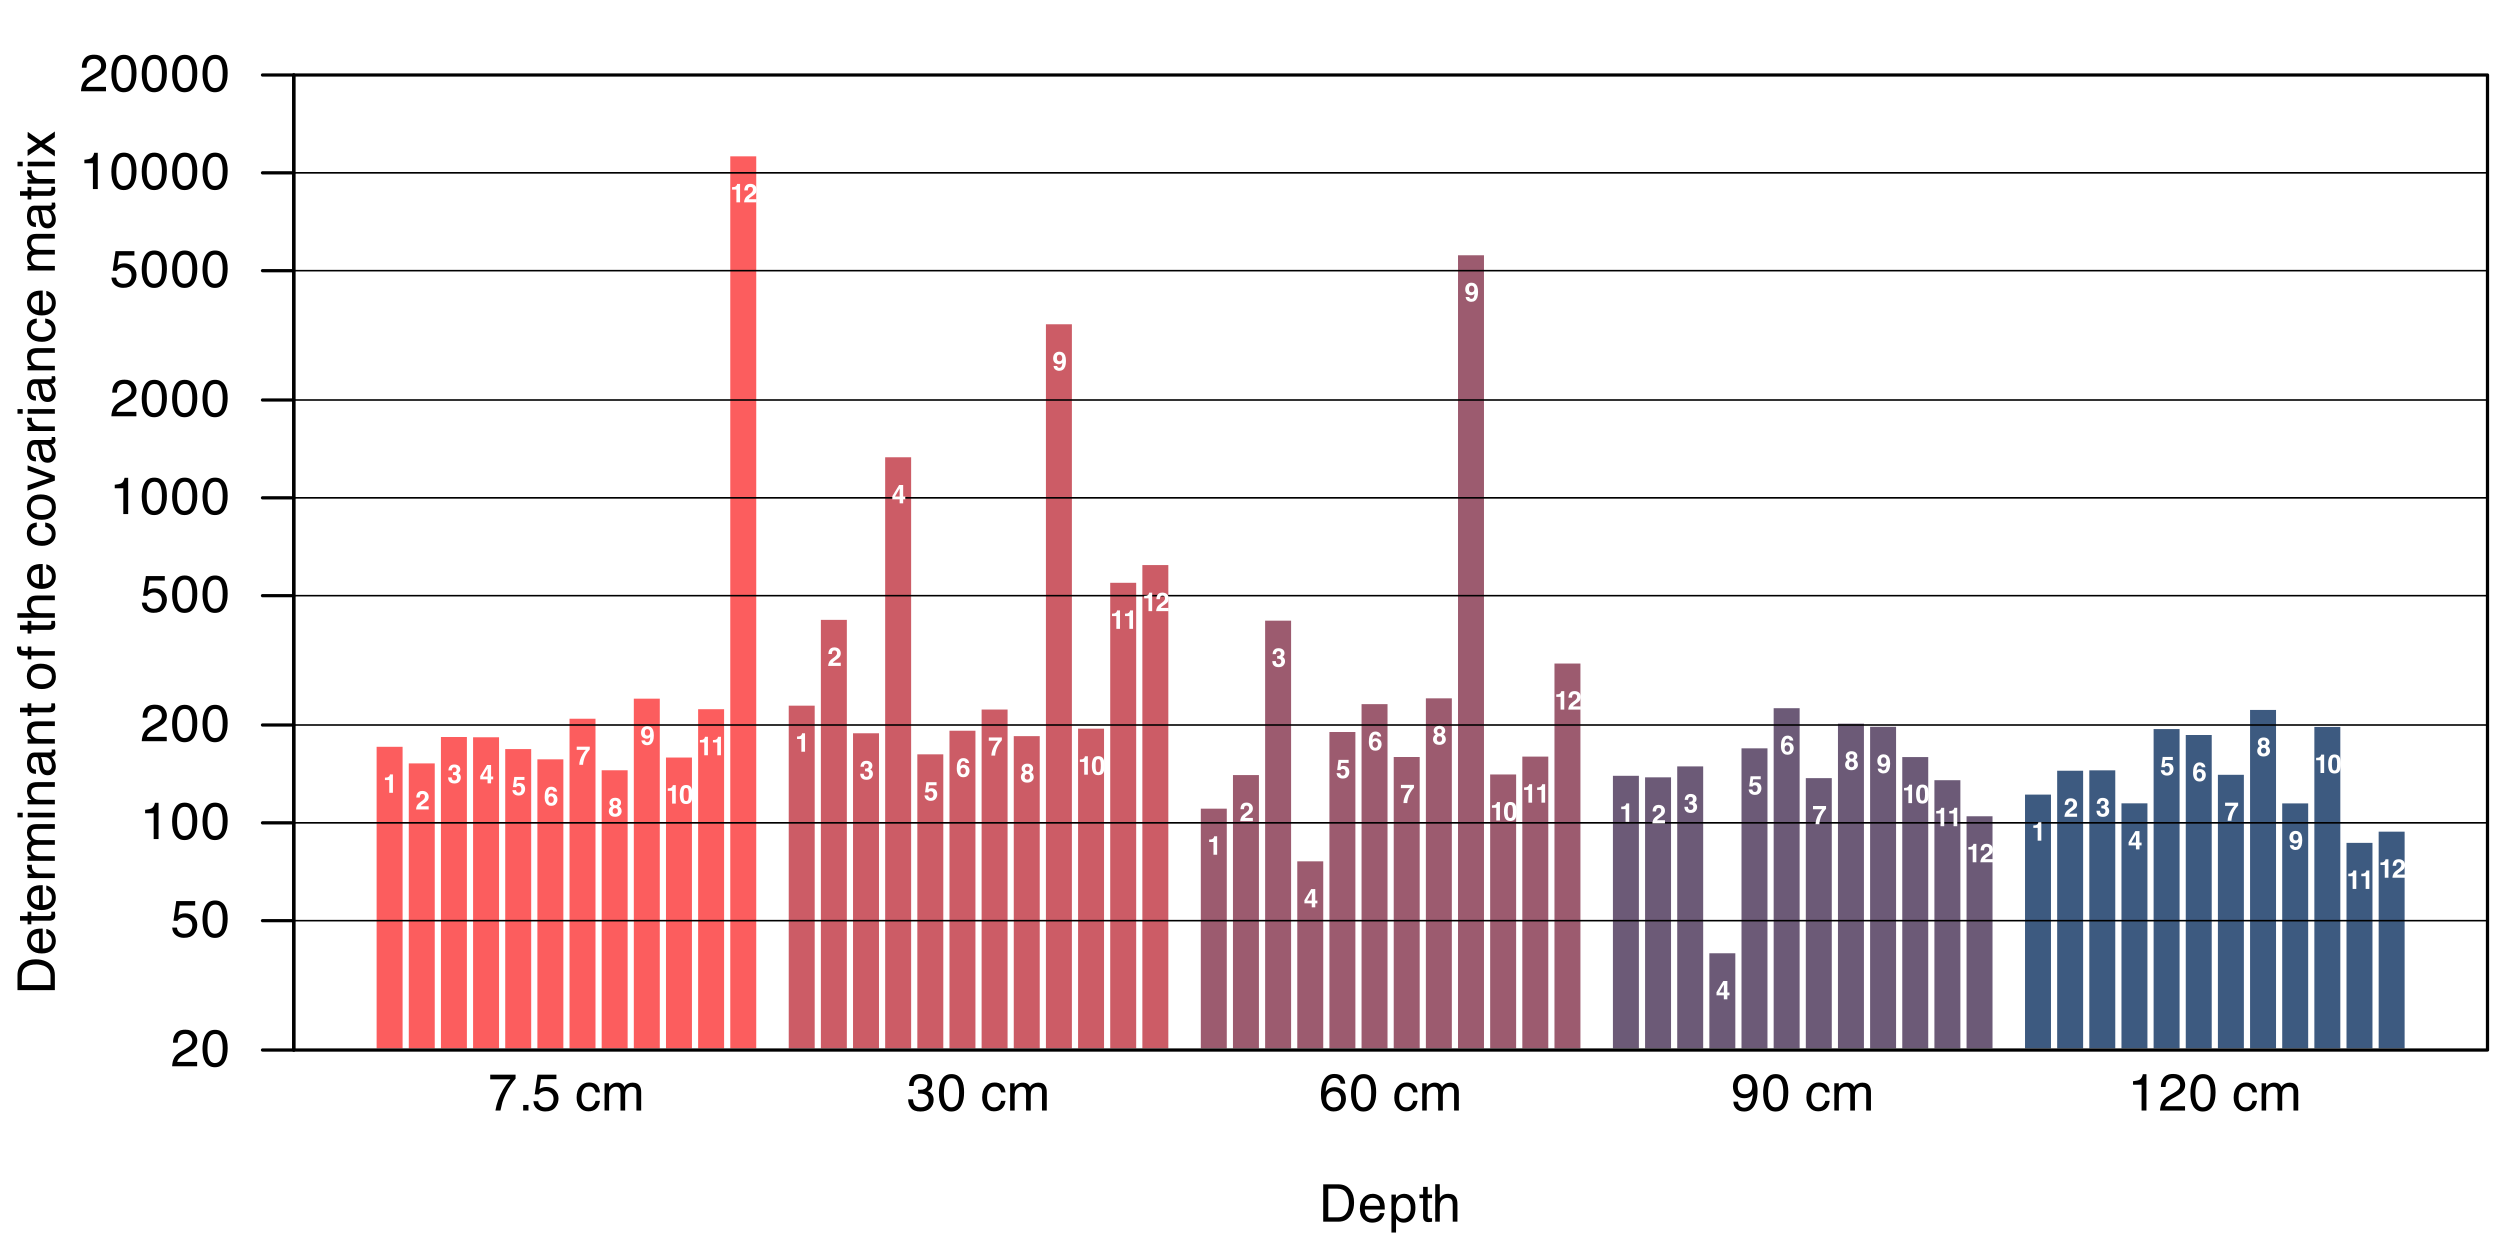 <?xml version="1.0" encoding="UTF-8"?>
<svg xmlns="http://www.w3.org/2000/svg" xmlns:xlink="http://www.w3.org/1999/xlink" width="576" height="288" viewBox="0 0 576 288">
<defs>
<g>
<g id="glyph-0-0">
<path d="M 0.391 0 L 0.391 -8.609 L 7.219 -8.609 L 7.219 0 Z M 6.141 -1.078 L 6.141 -7.531 L 1.469 -7.531 L 1.469 -1.078 Z M 6.141 -1.078 "/>
</g>
<g id="glyph-0-1">
<path d="M 0.375 0 C 0.414 -0.719 0.566 -1.344 0.828 -1.875 C 1.086 -2.414 1.594 -2.906 2.344 -3.344 L 3.469 -4 C 3.969 -4.289 4.32 -4.539 4.531 -4.75 C 4.852 -5.07 5.016 -5.441 5.016 -5.859 C 5.016 -6.348 4.863 -6.734 4.562 -7.016 C 4.27 -7.305 3.883 -7.453 3.406 -7.453 C 2.676 -7.453 2.176 -7.18 1.906 -6.641 C 1.75 -6.336 1.664 -5.93 1.656 -5.422 L 0.578 -5.422 C 0.586 -6.148 0.723 -6.742 0.984 -7.203 C 1.441 -8.016 2.25 -8.422 3.406 -8.422 C 4.363 -8.422 5.062 -8.16 5.5 -7.641 C 5.945 -7.117 6.172 -6.539 6.172 -5.906 C 6.172 -5.238 5.938 -4.664 5.469 -4.188 C 5.195 -3.906 4.707 -3.566 4 -3.172 L 3.188 -2.734 C 2.812 -2.523 2.516 -2.32 2.297 -2.125 C 1.898 -1.789 1.648 -1.414 1.547 -1 L 6.141 -1 L 6.141 0 Z M 0.375 0 "/>
</g>
<g id="glyph-0-2">
<path d="M 3.25 -8.391 C 4.332 -8.391 5.117 -7.941 5.609 -7.047 C 5.984 -6.359 6.172 -5.41 6.172 -4.203 C 6.172 -3.066 6 -2.125 5.656 -1.375 C 5.164 -0.301 4.359 0.234 3.234 0.234 C 2.234 0.234 1.484 -0.203 0.984 -1.078 C 0.578 -1.816 0.375 -2.801 0.375 -4.031 C 0.375 -4.977 0.5 -5.797 0.75 -6.484 C 1.207 -7.754 2.039 -8.391 3.25 -8.391 Z M 3.234 -0.734 C 3.785 -0.734 4.223 -0.973 4.547 -1.453 C 4.867 -1.941 5.031 -2.848 5.031 -4.172 C 5.031 -5.117 4.91 -5.898 4.672 -6.516 C 4.441 -7.129 3.988 -7.438 3.312 -7.438 C 2.688 -7.438 2.227 -7.145 1.938 -6.562 C 1.656 -5.977 1.516 -5.117 1.516 -3.984 C 1.516 -3.129 1.609 -2.441 1.797 -1.922 C 2.078 -1.129 2.555 -0.734 3.234 -0.734 Z M 3.234 -0.734 "/>
</g>
<g id="glyph-0-3">
<path d="M 1.484 -2.141 C 1.555 -1.535 1.836 -1.117 2.328 -0.891 C 2.578 -0.773 2.863 -0.719 3.188 -0.719 C 3.812 -0.719 4.273 -0.914 4.578 -1.312 C 4.879 -1.707 5.031 -2.148 5.031 -2.641 C 5.031 -3.223 4.848 -3.676 4.484 -4 C 4.129 -4.32 3.703 -4.484 3.203 -4.484 C 2.836 -4.484 2.523 -4.41 2.266 -4.266 C 2.004 -4.129 1.785 -3.938 1.609 -3.688 L 0.688 -3.734 L 1.328 -8.25 L 5.688 -8.25 L 5.688 -7.234 L 2.125 -7.234 L 1.766 -4.906 C 1.961 -5.051 2.148 -5.16 2.328 -5.234 C 2.641 -5.359 3 -5.422 3.406 -5.422 C 4.176 -5.422 4.828 -5.172 5.359 -4.672 C 5.898 -4.18 6.172 -3.555 6.172 -2.797 C 6.172 -2.004 5.922 -1.301 5.422 -0.688 C 4.93 -0.082 4.148 0.219 3.078 0.219 C 2.398 0.219 1.797 0.023 1.266 -0.359 C 0.742 -0.742 0.453 -1.336 0.391 -2.141 Z M 1.484 -2.141 "/>
</g>
<g id="glyph-0-4">
<path d="M 1.156 -5.938 L 1.156 -6.75 C 1.914 -6.82 2.441 -6.945 2.734 -7.125 C 3.035 -7.301 3.266 -7.711 3.422 -8.359 L 4.25 -8.359 L 4.25 0 L 3.125 0 L 3.125 -5.938 Z M 1.156 -5.938 "/>
</g>
<g id="glyph-0-5">
<path d="M 6.281 -8.25 L 6.281 -7.328 C 6.008 -7.066 5.648 -6.613 5.203 -5.969 C 4.754 -5.32 4.359 -4.625 4.016 -3.875 C 3.672 -3.133 3.41 -2.469 3.234 -1.875 C 3.129 -1.488 2.984 -0.863 2.797 0 L 1.641 0 C 1.898 -1.602 2.484 -3.195 3.391 -4.781 C 3.93 -5.707 4.492 -6.508 5.078 -7.188 L 0.438 -7.188 L 0.438 -8.25 Z M 6.281 -8.25 "/>
</g>
<g id="glyph-0-6">
<path d="M 1.031 -1.281 L 2.25 -1.281 L 2.25 0 L 1.031 0 Z M 1.031 -1.281 "/>
</g>
<g id="glyph-0-7">
</g>
<g id="glyph-0-8">
<path d="M 3.188 -6.453 C 3.895 -6.453 4.469 -6.281 4.906 -5.938 C 5.352 -5.594 5.625 -5.004 5.719 -4.172 L 4.688 -4.172 C 4.625 -4.555 4.484 -4.875 4.266 -5.125 C 4.047 -5.383 3.688 -5.516 3.188 -5.516 C 2.52 -5.516 2.039 -5.188 1.75 -4.531 C 1.562 -4.102 1.469 -3.578 1.469 -2.953 C 1.469 -2.328 1.598 -1.797 1.859 -1.359 C 2.129 -0.93 2.551 -0.719 3.125 -0.719 C 3.562 -0.719 3.906 -0.852 4.156 -1.125 C 4.414 -1.395 4.594 -1.758 4.688 -2.219 L 5.719 -2.219 C 5.602 -1.383 5.312 -0.773 4.844 -0.391 C 4.375 -0.004 3.773 0.188 3.047 0.188 C 2.223 0.188 1.566 -0.113 1.078 -0.719 C 0.586 -1.32 0.344 -2.07 0.344 -2.969 C 0.344 -4.07 0.609 -4.926 1.141 -5.531 C 1.68 -6.145 2.363 -6.453 3.188 -6.453 Z M 3.031 -6.422 Z M 3.031 -6.422 "/>
</g>
<g id="glyph-0-9">
<path d="M 0.781 -6.281 L 1.812 -6.281 L 1.812 -5.391 C 2.062 -5.691 2.289 -5.914 2.5 -6.062 C 2.844 -6.301 3.238 -6.422 3.688 -6.422 C 4.188 -6.422 4.586 -6.297 4.891 -6.047 C 5.055 -5.91 5.211 -5.703 5.359 -5.422 C 5.586 -5.766 5.859 -6.016 6.172 -6.172 C 6.492 -6.336 6.852 -6.422 7.25 -6.422 C 8.094 -6.422 8.664 -6.113 8.969 -5.5 C 9.133 -5.176 9.219 -4.734 9.219 -4.172 L 9.219 0 L 8.125 0 L 8.125 -4.359 C 8.125 -4.773 8.02 -5.062 7.812 -5.219 C 7.602 -5.375 7.348 -5.453 7.047 -5.453 C 6.629 -5.453 6.27 -5.312 5.969 -5.031 C 5.676 -4.758 5.531 -4.301 5.531 -3.656 L 5.531 0 L 4.453 0 L 4.453 -4.094 C 4.453 -4.52 4.398 -4.832 4.297 -5.031 C 4.141 -5.32 3.844 -5.469 3.406 -5.469 C 3.008 -5.469 2.645 -5.312 2.312 -5 C 1.988 -4.695 1.828 -4.141 1.828 -3.328 L 1.828 0 L 0.781 0 Z M 0.781 -6.281 "/>
</g>
<g id="glyph-0-10">
<path d="M 3.125 0.234 C 2.125 0.234 1.398 -0.035 0.953 -0.578 C 0.504 -1.129 0.281 -1.797 0.281 -2.578 L 1.391 -2.578 C 1.43 -2.035 1.531 -1.641 1.688 -1.391 C 1.969 -0.953 2.461 -0.734 3.172 -0.734 C 3.734 -0.734 4.18 -0.879 4.516 -1.172 C 4.848 -1.473 5.016 -1.859 5.016 -2.328 C 5.016 -2.898 4.836 -3.301 4.484 -3.531 C 4.129 -3.77 3.641 -3.891 3.016 -3.891 C 2.941 -3.891 2.867 -3.883 2.797 -3.875 C 2.723 -3.875 2.648 -3.875 2.578 -3.875 L 2.578 -4.812 C 2.691 -4.789 2.785 -4.781 2.859 -4.781 C 2.93 -4.781 3.008 -4.781 3.094 -4.781 C 3.488 -4.781 3.812 -4.844 4.062 -4.969 C 4.508 -5.188 4.734 -5.578 4.734 -6.141 C 4.734 -6.555 4.582 -6.875 4.281 -7.094 C 3.988 -7.32 3.645 -7.438 3.25 -7.438 C 2.551 -7.438 2.066 -7.203 1.797 -6.734 C 1.648 -6.484 1.566 -6.117 1.547 -5.641 L 0.5 -5.641 C 0.5 -6.266 0.625 -6.797 0.875 -7.234 C 1.301 -8.016 2.055 -8.406 3.141 -8.406 C 3.992 -8.406 4.656 -8.211 5.125 -7.828 C 5.594 -7.453 5.828 -6.898 5.828 -6.172 C 5.828 -5.66 5.691 -5.242 5.422 -4.922 C 5.242 -4.723 5.02 -4.566 4.75 -4.453 C 5.188 -4.328 5.531 -4.094 5.781 -3.75 C 6.031 -3.406 6.156 -2.984 6.156 -2.484 C 6.156 -1.68 5.891 -1.023 5.359 -0.516 C 4.836 -0.016 4.094 0.234 3.125 0.234 Z M 3.125 0.234 "/>
</g>
<g id="glyph-0-11">
<path d="M 3.516 -8.422 C 4.453 -8.422 5.102 -8.176 5.469 -7.688 C 5.844 -7.207 6.031 -6.707 6.031 -6.188 L 4.984 -6.188 C 4.922 -6.52 4.82 -6.781 4.688 -6.969 C 4.426 -7.32 4.039 -7.5 3.531 -7.5 C 2.938 -7.5 2.461 -7.223 2.109 -6.672 C 1.766 -6.129 1.578 -5.352 1.547 -4.344 C 1.785 -4.695 2.086 -4.961 2.453 -5.141 C 2.785 -5.297 3.16 -5.375 3.578 -5.375 C 4.285 -5.375 4.898 -5.148 5.422 -4.703 C 5.941 -4.254 6.203 -3.582 6.203 -2.688 C 6.203 -1.926 5.953 -1.25 5.453 -0.656 C 4.961 -0.07 4.258 0.219 3.344 0.219 C 2.551 0.219 1.867 -0.078 1.297 -0.672 C 0.734 -1.273 0.453 -2.281 0.453 -3.688 C 0.453 -4.727 0.578 -5.613 0.828 -6.344 C 1.316 -7.727 2.211 -8.422 3.516 -8.422 Z M 3.438 -0.719 C 3.988 -0.719 4.398 -0.906 4.672 -1.281 C 4.953 -1.656 5.094 -2.098 5.094 -2.609 C 5.094 -3.035 4.969 -3.441 4.719 -3.828 C 4.477 -4.211 4.031 -4.406 3.375 -4.406 C 2.926 -4.406 2.531 -4.254 2.188 -3.953 C 1.844 -3.66 1.672 -3.211 1.672 -2.609 C 1.672 -2.078 1.828 -1.629 2.141 -1.266 C 2.453 -0.898 2.883 -0.719 3.438 -0.719 Z M 3.438 -0.719 "/>
</g>
<g id="glyph-0-12">
<path d="M 1.594 -2.031 C 1.625 -1.445 1.848 -1.047 2.266 -0.828 C 2.484 -0.703 2.727 -0.641 3 -0.641 C 3.5 -0.641 3.926 -0.848 4.281 -1.266 C 4.633 -1.691 4.891 -2.547 5.047 -3.828 C 4.805 -3.461 4.516 -3.203 4.172 -3.047 C 3.828 -2.898 3.453 -2.828 3.047 -2.828 C 2.242 -2.828 1.602 -3.078 1.125 -3.578 C 0.656 -4.086 0.422 -4.738 0.422 -5.531 C 0.422 -6.289 0.656 -6.957 1.125 -7.531 C 1.594 -8.113 2.281 -8.406 3.188 -8.406 C 4.406 -8.406 5.25 -7.852 5.719 -6.75 C 5.969 -6.145 6.094 -5.391 6.094 -4.484 C 6.094 -3.453 5.941 -2.539 5.641 -1.75 C 5.129 -0.426 4.258 0.234 3.031 0.234 C 2.219 0.234 1.598 0.02 1.172 -0.406 C 0.742 -0.844 0.531 -1.383 0.531 -2.031 Z M 3.188 -3.75 C 3.613 -3.75 4 -3.883 4.344 -4.156 C 4.688 -4.438 4.859 -4.922 4.859 -5.609 C 4.859 -6.223 4.703 -6.68 4.391 -6.984 C 4.078 -7.285 3.68 -7.438 3.203 -7.438 C 2.691 -7.438 2.285 -7.266 1.984 -6.922 C 1.68 -6.578 1.531 -6.113 1.531 -5.531 C 1.531 -4.988 1.66 -4.555 1.922 -4.234 C 2.191 -3.91 2.613 -3.75 3.188 -3.75 Z M 3.188 -3.75 "/>
</g>
<g id="glyph-0-13">
<path d="M 4.219 -1 C 4.613 -1 4.938 -1.039 5.188 -1.125 C 5.645 -1.27 6.02 -1.562 6.312 -2 C 6.539 -2.344 6.703 -2.785 6.797 -3.328 C 6.859 -3.66 6.891 -3.961 6.891 -4.234 C 6.891 -5.305 6.676 -6.133 6.25 -6.719 C 5.832 -7.312 5.148 -7.609 4.203 -7.609 L 2.141 -7.609 L 2.141 -1 Z M 0.969 -8.609 L 4.453 -8.609 C 5.641 -8.609 6.555 -8.188 7.203 -7.344 C 7.785 -6.594 8.078 -5.625 8.078 -4.438 C 8.078 -3.52 7.906 -2.691 7.562 -1.953 C 6.957 -0.648 5.914 0 4.438 0 L 0.969 0 Z M 0.969 -8.609 "/>
</g>
<g id="glyph-0-14">
<path d="M 3.391 -6.422 C 3.836 -6.422 4.27 -6.316 4.688 -6.109 C 5.102 -5.898 5.422 -5.629 5.641 -5.297 C 5.848 -4.973 5.988 -4.602 6.062 -4.188 C 6.125 -3.895 6.156 -3.43 6.156 -2.797 L 1.547 -2.797 C 1.566 -2.16 1.719 -1.648 2 -1.266 C 2.281 -0.879 2.719 -0.688 3.312 -0.688 C 3.863 -0.688 4.301 -0.867 4.625 -1.234 C 4.812 -1.441 4.945 -1.688 5.031 -1.969 L 6.062 -1.969 C 6.039 -1.738 5.953 -1.484 5.797 -1.203 C 5.641 -0.922 5.469 -0.688 5.281 -0.5 C 4.957 -0.188 4.555 0.02 4.078 0.125 C 3.828 0.188 3.539 0.219 3.219 0.219 C 2.438 0.219 1.773 -0.062 1.234 -0.625 C 0.691 -1.195 0.422 -1.992 0.422 -3.016 C 0.422 -4.023 0.691 -4.844 1.234 -5.469 C 1.785 -6.102 2.504 -6.422 3.391 -6.422 Z M 5.062 -3.641 C 5.02 -4.098 4.922 -4.461 4.766 -4.734 C 4.484 -5.242 4.004 -5.5 3.328 -5.5 C 2.836 -5.5 2.426 -5.32 2.094 -4.969 C 1.77 -4.625 1.598 -4.18 1.578 -3.641 Z M 3.281 -6.422 Z M 3.281 -6.422 "/>
</g>
<g id="glyph-0-15">
<path d="M 3.422 -0.703 C 3.91 -0.703 4.316 -0.91 4.641 -1.328 C 4.973 -1.742 5.141 -2.359 5.141 -3.172 C 5.141 -3.672 5.066 -4.102 4.922 -4.469 C 4.648 -5.156 4.148 -5.5 3.422 -5.5 C 2.691 -5.5 2.191 -5.133 1.922 -4.406 C 1.773 -4.02 1.703 -3.523 1.703 -2.922 C 1.703 -2.43 1.773 -2.02 1.922 -1.688 C 2.191 -1.031 2.691 -0.703 3.422 -0.703 Z M 0.688 -6.25 L 1.719 -6.25 L 1.719 -5.422 C 1.926 -5.703 2.156 -5.922 2.406 -6.078 C 2.758 -6.305 3.176 -6.422 3.656 -6.422 C 4.375 -6.422 4.977 -6.148 5.469 -5.609 C 5.969 -5.066 6.219 -4.289 6.219 -3.281 C 6.219 -1.906 5.859 -0.926 5.141 -0.344 C 4.691 0.031 4.164 0.219 3.562 0.219 C 3.094 0.219 2.695 0.113 2.375 -0.094 C 2.188 -0.219 1.977 -0.422 1.75 -0.703 L 1.75 2.5 L 0.688 2.5 Z M 0.688 -6.25 "/>
</g>
<g id="glyph-0-16">
<path d="M 0.984 -8.031 L 2.047 -8.031 L 2.047 -6.281 L 3.047 -6.281 L 3.047 -5.422 L 2.047 -5.422 L 2.047 -1.312 C 2.047 -1.094 2.125 -0.945 2.281 -0.875 C 2.352 -0.832 2.488 -0.812 2.688 -0.812 C 2.738 -0.812 2.789 -0.812 2.844 -0.812 C 2.906 -0.82 2.973 -0.828 3.047 -0.828 L 3.047 0 C 2.93 0.031 2.805 0.051 2.672 0.062 C 2.547 0.082 2.406 0.094 2.25 0.094 C 1.758 0.094 1.426 -0.031 1.25 -0.281 C 1.07 -0.531 0.984 -0.859 0.984 -1.266 L 0.984 -5.422 L 0.141 -5.422 L 0.141 -6.281 L 0.984 -6.281 Z M 0.984 -8.031 "/>
</g>
<g id="glyph-0-17">
<path d="M 0.781 -8.641 L 1.828 -8.641 L 1.828 -5.422 C 2.078 -5.742 2.301 -5.969 2.5 -6.094 C 2.844 -6.312 3.27 -6.422 3.781 -6.422 C 4.688 -6.422 5.301 -6.102 5.625 -5.469 C 5.801 -5.125 5.891 -4.645 5.891 -4.031 L 5.891 0 L 4.812 0 L 4.812 -3.953 C 4.812 -4.41 4.75 -4.75 4.625 -4.969 C 4.438 -5.312 4.078 -5.484 3.547 -5.484 C 3.109 -5.484 2.711 -5.332 2.359 -5.031 C 2.004 -4.727 1.828 -4.16 1.828 -3.328 L 1.828 0 L 0.781 0 Z M 0.781 -8.641 "/>
</g>
<g id="glyph-1-0">
<path d="M 0.453 -4.312 L 3.922 -4.312 L 3.922 0 L 0.453 0 Z M 3.391 -0.547 L 3.391 -3.781 L 0.984 -3.781 L 0.984 -0.547 Z M 3.391 -0.547 "/>
</g>
<g id="glyph-1-1">
<path d="M 2.266 0 L 1.422 0 L 1.422 -2.938 L 0.422 -2.938 L 0.422 -3.5 C 0.68 -3.508 0.863 -3.523 0.969 -3.547 C 1.133 -3.586 1.27 -3.664 1.375 -3.781 C 1.445 -3.852 1.504 -3.953 1.547 -4.078 C 1.566 -4.148 1.578 -4.207 1.578 -4.25 L 2.266 -4.25 Z M 2.266 0 "/>
</g>
<g id="glyph-1-2">
<path d="M 2.094 -3.391 C 1.988 -3.504 1.844 -3.562 1.656 -3.562 C 1.406 -3.562 1.234 -3.469 1.141 -3.281 C 1.086 -3.164 1.055 -2.988 1.047 -2.75 L 0.234 -2.75 C 0.242 -3.113 0.312 -3.41 0.438 -3.641 C 0.656 -4.055 1.051 -4.266 1.625 -4.266 C 2.07 -4.266 2.426 -4.141 2.688 -3.891 C 2.957 -3.641 3.094 -3.312 3.094 -2.906 C 3.094 -2.594 3 -2.312 2.812 -2.062 C 2.688 -1.906 2.484 -1.727 2.203 -1.531 L 1.859 -1.297 C 1.648 -1.141 1.508 -1.031 1.438 -0.969 C 1.363 -0.906 1.301 -0.828 1.25 -0.734 L 3.094 -0.734 L 3.094 0 L 0.188 0 C 0.195 -0.301 0.266 -0.578 0.391 -0.828 C 0.504 -1.117 0.785 -1.422 1.234 -1.734 C 1.617 -2.004 1.863 -2.203 1.969 -2.328 C 2.145 -2.516 2.234 -2.719 2.234 -2.938 C 2.234 -3.113 2.188 -3.266 2.094 -3.391 Z M 2.094 -3.391 "/>
</g>
<g id="glyph-1-3">
<path d="M 1.156 -3.406 C 1.062 -3.281 1.016 -3.113 1.016 -2.906 L 0.234 -2.906 C 0.242 -3.113 0.281 -3.312 0.344 -3.5 C 0.414 -3.664 0.523 -3.82 0.672 -3.969 C 0.773 -4.062 0.898 -4.133 1.047 -4.188 C 1.203 -4.238 1.391 -4.266 1.609 -4.266 C 2.016 -4.266 2.344 -4.16 2.594 -3.953 C 2.844 -3.742 2.969 -3.461 2.969 -3.109 C 2.969 -2.859 2.895 -2.645 2.75 -2.469 C 2.656 -2.363 2.555 -2.289 2.453 -2.25 C 2.523 -2.25 2.633 -2.188 2.781 -2.062 C 2.988 -1.863 3.094 -1.594 3.094 -1.25 C 3.094 -0.895 2.969 -0.578 2.719 -0.297 C 2.469 -0.023 2.102 0.109 1.625 0.109 C 1.02 0.109 0.598 -0.086 0.359 -0.484 C 0.234 -0.691 0.164 -0.961 0.156 -1.297 L 0.984 -1.297 C 0.984 -1.129 1.008 -0.988 1.062 -0.875 C 1.164 -0.676 1.348 -0.578 1.609 -0.578 C 1.773 -0.578 1.922 -0.629 2.047 -0.734 C 2.172 -0.848 2.234 -1.016 2.234 -1.234 C 2.234 -1.504 2.117 -1.688 1.891 -1.781 C 1.754 -1.832 1.551 -1.859 1.281 -1.859 L 1.281 -2.469 C 1.551 -2.469 1.738 -2.492 1.844 -2.547 C 2.031 -2.629 2.125 -2.797 2.125 -3.047 C 2.125 -3.203 2.078 -3.332 1.984 -3.438 C 1.891 -3.539 1.754 -3.594 1.578 -3.594 C 1.379 -3.594 1.238 -3.531 1.156 -3.406 Z M 1.156 -3.406 "/>
</g>
<g id="glyph-1-4">
<path d="M 3.141 -1.562 L 3.141 -0.922 L 2.656 -0.922 L 2.656 0 L 1.844 0 L 1.844 -0.922 L 0.156 -0.922 L 0.156 -1.641 L 1.719 -4.219 L 2.656 -4.219 L 2.656 -1.562 Z M 0.781 -1.562 L 1.844 -1.562 L 1.844 -3.406 Z M 0.781 -1.562 "/>
</g>
<g id="glyph-1-5">
<path d="M 1.594 -2.109 C 1.5 -2.109 1.414 -2.098 1.344 -2.078 C 1.207 -2.023 1.109 -1.938 1.047 -1.812 L 0.297 -1.844 L 0.594 -4.188 L 2.938 -4.188 L 2.938 -3.484 L 1.188 -3.484 L 1.047 -2.562 C 1.172 -2.645 1.27 -2.695 1.344 -2.719 C 1.469 -2.77 1.613 -2.797 1.781 -2.797 C 2.133 -2.797 2.441 -2.676 2.703 -2.438 C 2.961 -2.195 3.094 -1.852 3.094 -1.406 C 3.094 -1.008 2.969 -0.656 2.719 -0.344 C 2.469 -0.039 2.094 0.109 1.594 0.109 C 1.188 0.109 0.852 0 0.594 -0.219 C 0.332 -0.438 0.188 -0.742 0.156 -1.141 L 0.984 -1.141 C 1.023 -0.953 1.094 -0.805 1.188 -0.703 C 1.281 -0.609 1.414 -0.562 1.594 -0.562 C 1.801 -0.562 1.957 -0.633 2.062 -0.781 C 2.176 -0.926 2.234 -1.113 2.234 -1.344 C 2.234 -1.551 2.18 -1.727 2.078 -1.875 C 1.973 -2.031 1.812 -2.109 1.594 -2.109 Z M 1.594 -2.109 "/>
</g>
<g id="glyph-1-6">
<path d="M 1.828 -2.75 C 2.211 -2.75 2.523 -2.617 2.766 -2.359 C 3.004 -2.109 3.125 -1.785 3.125 -1.391 C 3.125 -0.992 3.004 -0.645 2.766 -0.344 C 2.535 -0.039 2.172 0.109 1.672 0.109 C 1.129 0.109 0.734 -0.113 0.484 -0.562 C 0.285 -0.906 0.188 -1.352 0.188 -1.906 C 0.188 -2.238 0.203 -2.504 0.234 -2.703 C 0.273 -3.066 0.367 -3.367 0.516 -3.609 C 0.629 -3.816 0.785 -3.984 0.984 -4.109 C 1.18 -4.234 1.414 -4.297 1.688 -4.297 C 2.082 -4.297 2.395 -4.191 2.625 -3.984 C 2.863 -3.785 3 -3.516 3.031 -3.172 L 2.203 -3.172 C 2.203 -3.242 2.176 -3.32 2.125 -3.406 C 2.031 -3.539 1.895 -3.609 1.719 -3.609 C 1.445 -3.609 1.254 -3.453 1.141 -3.141 C 1.078 -2.973 1.031 -2.727 1 -2.406 C 1.102 -2.531 1.223 -2.617 1.359 -2.672 C 1.504 -2.723 1.66 -2.75 1.828 -2.75 Z M 1.266 -1.953 C 1.109 -1.828 1.031 -1.625 1.031 -1.344 C 1.031 -1.113 1.086 -0.926 1.203 -0.781 C 1.328 -0.633 1.484 -0.562 1.672 -0.562 C 1.859 -0.562 2.004 -0.629 2.109 -0.766 C 2.223 -0.91 2.281 -1.098 2.281 -1.328 C 2.281 -1.566 2.219 -1.754 2.094 -1.891 C 1.969 -2.023 1.82 -2.094 1.656 -2.094 C 1.508 -2.094 1.379 -2.047 1.266 -1.953 Z M 1.266 -1.953 "/>
</g>
<g id="glyph-1-7">
<path d="M 2.641 -2.891 C 2.422 -2.566 2.234 -2.238 2.078 -1.906 C 1.961 -1.645 1.859 -1.32 1.766 -0.938 C 1.672 -0.551 1.625 -0.238 1.625 0 L 0.75 0 C 0.77 -0.758 1.02 -1.551 1.5 -2.375 C 1.801 -2.883 2.055 -3.238 2.266 -3.438 L 0.156 -3.438 L 0.172 -4.188 L 3.172 -4.188 L 3.172 -3.547 C 3.047 -3.422 2.867 -3.203 2.641 -2.891 Z M 2.641 -2.891 "/>
</g>
<g id="glyph-1-8">
<path d="M 0.531 -0.266 C 0.281 -0.516 0.156 -0.816 0.156 -1.172 C 0.156 -1.41 0.207 -1.625 0.312 -1.812 C 0.426 -2.008 0.586 -2.16 0.797 -2.266 C 0.586 -2.398 0.453 -2.547 0.391 -2.703 C 0.336 -2.859 0.312 -3.008 0.312 -3.156 C 0.312 -3.457 0.426 -3.719 0.656 -3.938 C 0.883 -4.156 1.211 -4.266 1.641 -4.266 C 2.066 -4.266 2.395 -4.156 2.625 -3.938 C 2.852 -3.719 2.969 -3.457 2.969 -3.156 C 2.969 -3.008 2.938 -2.859 2.875 -2.703 C 2.812 -2.547 2.68 -2.41 2.484 -2.297 C 2.691 -2.172 2.848 -2.008 2.953 -1.812 C 3.055 -1.625 3.109 -1.41 3.109 -1.172 C 3.109 -0.816 2.973 -0.516 2.703 -0.266 C 2.441 -0.016 2.078 0.109 1.609 0.109 C 1.129 0.109 0.77 -0.016 0.531 -0.266 Z M 1.031 -1.234 C 1.031 -1.023 1.082 -0.863 1.188 -0.75 C 1.289 -0.633 1.441 -0.578 1.641 -0.578 C 1.828 -0.578 1.973 -0.633 2.078 -0.75 C 2.191 -0.863 2.25 -1.023 2.25 -1.234 C 2.25 -1.453 2.191 -1.613 2.078 -1.719 C 1.973 -1.832 1.828 -1.891 1.641 -1.891 C 1.453 -1.891 1.301 -1.832 1.188 -1.719 C 1.082 -1.613 1.031 -1.453 1.031 -1.234 Z M 1.25 -2.688 C 1.344 -2.582 1.473 -2.531 1.641 -2.531 C 1.805 -2.531 1.938 -2.578 2.031 -2.672 C 2.125 -2.773 2.172 -2.906 2.172 -3.062 C 2.172 -3.227 2.125 -3.359 2.031 -3.453 C 1.938 -3.547 1.805 -3.594 1.641 -3.594 C 1.473 -3.594 1.344 -3.547 1.25 -3.453 C 1.156 -3.359 1.109 -3.227 1.109 -3.062 C 1.109 -2.906 1.156 -2.781 1.25 -2.688 Z M 1.25 -2.688 "/>
</g>
<g id="glyph-1-9">
<path d="M 1.562 0.125 C 1.238 0.125 0.945 0.031 0.688 -0.156 C 0.438 -0.344 0.297 -0.617 0.266 -0.984 L 1.094 -0.984 C 1.113 -0.859 1.164 -0.754 1.25 -0.672 C 1.344 -0.598 1.457 -0.562 1.594 -0.562 C 1.875 -0.562 2.066 -0.711 2.172 -1.016 C 2.234 -1.18 2.273 -1.426 2.297 -1.75 C 2.211 -1.656 2.129 -1.582 2.047 -1.531 C 1.891 -1.438 1.695 -1.391 1.469 -1.391 C 1.133 -1.391 0.832 -1.504 0.562 -1.734 C 0.301 -1.973 0.172 -2.312 0.172 -2.75 C 0.172 -3.207 0.301 -3.578 0.562 -3.859 C 0.832 -4.141 1.176 -4.281 1.594 -4.281 C 2.238 -4.281 2.68 -3.992 2.922 -3.422 C 3.055 -3.098 3.125 -2.672 3.125 -2.141 C 3.125 -1.629 3.062 -1.203 2.938 -0.859 C 2.688 -0.203 2.227 0.125 1.562 0.125 Z M 1.266 -3.469 C 1.109 -3.344 1.031 -3.129 1.031 -2.828 C 1.031 -2.578 1.078 -2.391 1.172 -2.266 C 1.273 -2.141 1.438 -2.078 1.656 -2.078 C 1.77 -2.078 1.879 -2.109 1.984 -2.172 C 2.172 -2.297 2.266 -2.504 2.266 -2.797 C 2.266 -3.047 2.207 -3.238 2.094 -3.375 C 1.977 -3.52 1.82 -3.594 1.625 -3.594 C 1.488 -3.594 1.367 -3.551 1.266 -3.469 Z M 1.266 -3.469 "/>
</g>
<g id="glyph-1-10">
<path d="M 1.656 0.109 C 1.113 0.109 0.734 -0.078 0.516 -0.453 C 0.297 -0.836 0.188 -1.379 0.188 -2.078 C 0.188 -2.785 0.297 -3.328 0.516 -3.703 C 0.734 -4.086 1.113 -4.281 1.656 -4.281 C 2.195 -4.281 2.578 -4.086 2.797 -3.703 C 3.016 -3.328 3.125 -2.785 3.125 -2.078 C 3.125 -1.379 3.016 -0.836 2.797 -0.453 C 2.578 -0.078 2.195 0.109 1.656 0.109 Z M 2.141 -0.969 C 2.211 -1.219 2.25 -1.586 2.25 -2.078 C 2.25 -2.586 2.211 -2.969 2.141 -3.219 C 2.066 -3.469 1.906 -3.594 1.656 -3.594 C 1.406 -3.594 1.238 -3.469 1.156 -3.219 C 1.082 -2.969 1.047 -2.586 1.047 -2.078 C 1.047 -1.586 1.082 -1.211 1.156 -0.953 C 1.238 -0.703 1.406 -0.578 1.656 -0.578 C 1.906 -0.578 2.066 -0.707 2.141 -0.969 Z M 2.141 -0.969 "/>
</g>
<g id="glyph-2-0">
<path d="M 0 -0.391 L -8.609 -0.391 L -8.609 -7.219 L 0 -7.219 Z M -1.078 -6.141 L -7.531 -6.141 L -7.531 -1.469 L -1.078 -1.469 Z M -1.078 -6.141 "/>
</g>
<g id="glyph-2-1">
<path d="M -1 -4.219 C -1 -4.613 -1.039 -4.938 -1.125 -5.188 C -1.27 -5.645 -1.562 -6.02 -2 -6.312 C -2.344 -6.539 -2.785 -6.703 -3.328 -6.797 C -3.66 -6.859 -3.961 -6.891 -4.234 -6.891 C -5.305 -6.891 -6.133 -6.676 -6.719 -6.25 C -7.312 -5.832 -7.609 -5.148 -7.609 -4.203 L -7.609 -2.141 L -1 -2.141 Z M -8.609 -0.969 L -8.609 -4.453 C -8.609 -5.641 -8.188 -6.555 -7.344 -7.203 C -6.594 -7.785 -5.625 -8.078 -4.438 -8.078 C -3.52 -8.078 -2.691 -7.906 -1.953 -7.562 C -0.648 -6.957 0 -5.914 0 -4.438 L 0 -0.969 Z M -8.609 -0.969 "/>
</g>
<g id="glyph-2-2">
<path d="M -6.422 -3.391 C -6.422 -3.836 -6.316 -4.27 -6.109 -4.688 C -5.898 -5.102 -5.629 -5.422 -5.297 -5.641 C -4.973 -5.848 -4.602 -5.988 -4.188 -6.062 C -3.895 -6.125 -3.43 -6.156 -2.797 -6.156 L -2.797 -1.547 C -2.16 -1.566 -1.648 -1.719 -1.266 -2 C -0.879 -2.281 -0.688 -2.719 -0.688 -3.312 C -0.688 -3.863 -0.867 -4.301 -1.234 -4.625 C -1.441 -4.812 -1.688 -4.945 -1.969 -5.031 L -1.969 -6.062 C -1.738 -6.039 -1.484 -5.953 -1.203 -5.797 C -0.922 -5.641 -0.688 -5.469 -0.5 -5.281 C -0.188 -4.957 0.02 -4.555 0.125 -4.078 C 0.188 -3.828 0.219 -3.539 0.219 -3.219 C 0.219 -2.438 -0.062 -1.773 -0.625 -1.234 C -1.195 -0.691 -1.992 -0.422 -3.016 -0.422 C -4.023 -0.422 -4.844 -0.691 -5.469 -1.234 C -6.102 -1.785 -6.422 -2.504 -6.422 -3.391 Z M -3.641 -5.062 C -4.098 -5.02 -4.461 -4.922 -4.734 -4.766 C -5.242 -4.484 -5.5 -4.004 -5.5 -3.328 C -5.5 -2.836 -5.32 -2.426 -4.969 -2.094 C -4.625 -1.77 -4.18 -1.598 -3.641 -1.578 Z M -6.422 -3.281 Z M -6.422 -3.281 "/>
</g>
<g id="glyph-2-3">
<path d="M -8.031 -0.984 L -8.031 -2.047 L -6.281 -2.047 L -6.281 -3.047 L -5.422 -3.047 L -5.422 -2.047 L -1.312 -2.047 C -1.094 -2.047 -0.945 -2.125 -0.875 -2.281 C -0.832 -2.352 -0.812 -2.488 -0.812 -2.688 C -0.812 -2.738 -0.812 -2.789 -0.812 -2.844 C -0.82 -2.906 -0.828 -2.973 -0.828 -3.047 L 0 -3.047 C 0.031 -2.93 0.051 -2.805 0.062 -2.672 C 0.082 -2.547 0.094 -2.406 0.094 -2.25 C 0.094 -1.758 -0.031 -1.426 -0.281 -1.25 C -0.531 -1.07 -0.859 -0.984 -1.266 -0.984 L -5.422 -0.984 L -5.422 -0.141 L -6.281 -0.141 L -6.281 -0.984 Z M -8.031 -0.984 "/>
</g>
<g id="glyph-2-4">
<path d="M -6.281 -0.797 L -6.281 -1.812 L -5.188 -1.812 C -5.406 -1.883 -5.664 -2.082 -5.969 -2.406 C -6.27 -2.727 -6.422 -3.098 -6.422 -3.516 C -6.422 -3.535 -6.414 -3.566 -6.406 -3.609 C -6.406 -3.66 -6.398 -3.742 -6.391 -3.859 L -5.281 -3.859 C -5.289 -3.797 -5.297 -3.738 -5.297 -3.688 C -5.297 -3.633 -5.297 -3.578 -5.297 -3.516 C -5.297 -2.984 -5.125 -2.57 -4.781 -2.281 C -4.445 -2 -4.055 -1.859 -3.609 -1.859 L 0 -1.859 L 0 -0.797 Z M -6.281 -0.797 "/>
</g>
<g id="glyph-2-5">
<path d="M -6.281 -0.781 L -6.281 -1.812 L -5.391 -1.812 C -5.691 -2.062 -5.914 -2.289 -6.062 -2.5 C -6.301 -2.844 -6.422 -3.238 -6.422 -3.688 C -6.422 -4.188 -6.297 -4.586 -6.047 -4.891 C -5.91 -5.055 -5.703 -5.211 -5.422 -5.359 C -5.766 -5.586 -6.016 -5.859 -6.172 -6.172 C -6.336 -6.492 -6.422 -6.852 -6.422 -7.25 C -6.422 -8.094 -6.113 -8.664 -5.5 -8.969 C -5.176 -9.133 -4.734 -9.219 -4.172 -9.219 L 0 -9.219 L 0 -8.125 L -4.359 -8.125 C -4.773 -8.125 -5.062 -8.02 -5.219 -7.812 C -5.375 -7.602 -5.453 -7.348 -5.453 -7.047 C -5.453 -6.629 -5.312 -6.27 -5.031 -5.969 C -4.758 -5.676 -4.301 -5.531 -3.656 -5.531 L 0 -5.531 L 0 -4.453 L -4.094 -4.453 C -4.52 -4.453 -4.832 -4.398 -5.031 -4.297 C -5.32 -4.141 -5.469 -3.844 -5.469 -3.406 C -5.469 -3.008 -5.312 -2.645 -5 -2.312 C -4.695 -1.988 -4.141 -1.828 -3.328 -1.828 L 0 -1.828 L 0 -0.781 Z M -6.281 -0.781 "/>
</g>
<g id="glyph-2-6">
<path d="M -6.25 -0.781 L -6.25 -1.844 L 0 -1.844 L 0 -0.781 Z M -8.609 -0.781 L -8.609 -1.844 L -7.406 -1.844 L -7.406 -0.781 Z M -8.609 -0.781 "/>
</g>
<g id="glyph-2-7">
<path d="M -6.281 -0.781 L -6.281 -1.781 L -5.391 -1.781 C -5.754 -2.07 -6.016 -2.383 -6.172 -2.719 C -6.336 -3.051 -6.422 -3.422 -6.422 -3.828 C -6.422 -4.711 -6.109 -5.312 -5.484 -5.625 C -5.141 -5.801 -4.656 -5.891 -4.031 -5.891 L 0 -5.891 L 0 -4.812 L -3.953 -4.812 C -4.336 -4.812 -4.645 -4.754 -4.875 -4.641 C -5.27 -4.453 -5.469 -4.113 -5.469 -3.625 C -5.469 -3.375 -5.441 -3.172 -5.391 -3.016 C -5.305 -2.723 -5.133 -2.469 -4.875 -2.25 C -4.664 -2.07 -4.453 -1.957 -4.234 -1.906 C -4.016 -1.852 -3.695 -1.828 -3.281 -1.828 L 0 -1.828 L 0 -0.781 Z M -6.422 -3.25 Z M -6.422 -3.25 "/>
</g>
<g id="glyph-2-8">
<path d="M -1.672 -1.578 C -1.367 -1.578 -1.129 -1.688 -0.953 -1.906 C -0.773 -2.133 -0.688 -2.398 -0.688 -2.703 C -0.688 -3.078 -0.77 -3.438 -0.938 -3.781 C -1.227 -4.375 -1.695 -4.672 -2.344 -4.672 L -3.188 -4.672 C -3.113 -4.535 -3.047 -4.363 -2.984 -4.156 C -2.93 -3.957 -2.895 -3.758 -2.875 -3.562 L -2.797 -2.938 C -2.742 -2.551 -2.66 -2.258 -2.547 -2.062 C -2.367 -1.738 -2.078 -1.578 -1.672 -1.578 Z M -3.797 -4.141 C -3.828 -4.379 -3.93 -4.539 -4.109 -4.625 C -4.203 -4.664 -4.336 -4.688 -4.516 -4.688 C -4.867 -4.688 -5.125 -4.555 -5.281 -4.297 C -5.445 -4.047 -5.531 -3.688 -5.531 -3.219 C -5.531 -2.664 -5.383 -2.273 -5.094 -2.047 C -4.926 -1.91 -4.68 -1.82 -4.359 -1.781 L -4.359 -0.797 C -5.129 -0.816 -5.664 -1.066 -5.969 -1.547 C -6.27 -2.035 -6.422 -2.598 -6.422 -3.234 C -6.422 -3.973 -6.281 -4.57 -6 -5.031 C -5.719 -5.488 -5.281 -5.719 -4.688 -5.719 L -1.078 -5.719 C -0.973 -5.719 -0.883 -5.738 -0.812 -5.781 C -0.75 -5.832 -0.719 -5.93 -0.719 -6.078 C -0.719 -6.117 -0.719 -6.164 -0.719 -6.219 C -0.727 -6.281 -0.738 -6.348 -0.75 -6.422 L 0.031 -6.422 C 0.07 -6.254 0.098 -6.125 0.109 -6.031 C 0.129 -5.945 0.141 -5.832 0.141 -5.688 C 0.141 -5.32 0.008 -5.062 -0.25 -4.906 C -0.383 -4.812 -0.578 -4.75 -0.828 -4.719 C -0.547 -4.5 -0.301 -4.188 -0.094 -3.781 C 0.113 -3.383 0.219 -2.945 0.219 -2.469 C 0.219 -1.883 0.039 -1.406 -0.312 -1.031 C -0.664 -0.664 -1.109 -0.484 -1.641 -0.484 C -2.223 -0.484 -2.676 -0.664 -3 -1.031 C -3.32 -1.395 -3.52 -1.867 -3.594 -2.453 Z M -6.422 -3.266 Z M -6.422 -3.266 "/>
</g>
<g id="glyph-2-9">
</g>
<g id="glyph-2-10">
<path d="M -0.688 -3.266 C -0.688 -3.961 -0.945 -4.441 -1.469 -4.703 C -2 -4.961 -2.586 -5.094 -3.234 -5.094 C -3.828 -5.094 -4.305 -5 -4.672 -4.812 C -5.242 -4.508 -5.531 -4 -5.531 -3.281 C -5.531 -2.633 -5.285 -2.164 -4.797 -1.875 C -4.305 -1.582 -3.711 -1.438 -3.016 -1.438 C -2.348 -1.438 -1.789 -1.582 -1.344 -1.875 C -0.906 -2.164 -0.688 -2.629 -0.688 -3.266 Z M -6.453 -3.312 C -6.453 -4.113 -6.18 -4.789 -5.641 -5.344 C -5.109 -5.906 -4.316 -6.188 -3.266 -6.188 C -2.254 -6.188 -1.414 -5.941 -0.75 -5.453 C -0.094 -4.961 0.234 -4.203 0.234 -3.172 C 0.234 -2.305 -0.055 -1.617 -0.641 -1.109 C -1.234 -0.598 -2.02 -0.344 -3 -0.344 C -4.051 -0.344 -4.891 -0.609 -5.516 -1.141 C -6.141 -1.68 -6.453 -2.406 -6.453 -3.312 Z M -6.422 -3.266 Z M -6.422 -3.266 "/>
</g>
<g id="glyph-2-11">
<path d="M -7.234 -1.031 C -7.672 -1.051 -7.988 -1.129 -8.188 -1.266 C -8.551 -1.516 -8.734 -1.988 -8.734 -2.688 C -8.734 -2.758 -8.727 -2.828 -8.719 -2.891 C -8.719 -2.961 -8.711 -3.047 -8.703 -3.141 L -7.75 -3.141 C -7.758 -3.023 -7.766 -2.941 -7.766 -2.891 C -7.766 -2.848 -7.766 -2.805 -7.766 -2.766 C -7.766 -2.441 -7.68 -2.25 -7.516 -2.188 C -7.348 -2.125 -6.926 -2.094 -6.25 -2.094 L -6.25 -3.141 L -5.422 -3.141 L -5.422 -2.078 L 0 -2.078 L 0 -1.031 L -5.422 -1.031 L -5.422 -0.172 L -6.25 -0.172 L -6.25 -1.031 Z M -7.234 -1.031 "/>
</g>
<g id="glyph-2-12">
<path d="M -8.641 -0.781 L -8.641 -1.828 L -5.422 -1.828 C -5.742 -2.078 -5.969 -2.301 -6.094 -2.5 C -6.312 -2.844 -6.422 -3.27 -6.422 -3.781 C -6.422 -4.688 -6.102 -5.301 -5.469 -5.625 C -5.125 -5.801 -4.645 -5.891 -4.031 -5.891 L 0 -5.891 L 0 -4.812 L -3.953 -4.812 C -4.41 -4.812 -4.75 -4.75 -4.969 -4.625 C -5.312 -4.438 -5.484 -4.078 -5.484 -3.547 C -5.484 -3.109 -5.332 -2.711 -5.031 -2.359 C -4.727 -2.004 -4.16 -1.828 -3.328 -1.828 L 0 -1.828 L 0 -0.781 Z M -8.641 -0.781 "/>
</g>
<g id="glyph-2-13">
<path d="M -6.453 -3.188 C -6.453 -3.895 -6.281 -4.469 -5.938 -4.906 C -5.594 -5.352 -5.004 -5.625 -4.172 -5.719 L -4.172 -4.688 C -4.555 -4.625 -4.875 -4.484 -5.125 -4.266 C -5.383 -4.047 -5.516 -3.688 -5.516 -3.188 C -5.516 -2.52 -5.188 -2.039 -4.531 -1.75 C -4.102 -1.562 -3.578 -1.469 -2.953 -1.469 C -2.328 -1.469 -1.797 -1.598 -1.359 -1.859 C -0.93 -2.129 -0.719 -2.551 -0.719 -3.125 C -0.719 -3.562 -0.852 -3.906 -1.125 -4.156 C -1.395 -4.414 -1.758 -4.594 -2.219 -4.688 L -2.219 -5.719 C -1.383 -5.602 -0.773 -5.312 -0.391 -4.844 C -0.004 -4.375 0.188 -3.773 0.188 -3.047 C 0.188 -2.223 -0.113 -1.566 -0.719 -1.078 C -1.32 -0.586 -2.07 -0.344 -2.969 -0.344 C -4.07 -0.344 -4.926 -0.609 -5.531 -1.141 C -6.145 -1.68 -6.453 -2.363 -6.453 -3.188 Z M -6.422 -3.031 Z M -6.422 -3.031 "/>
</g>
<g id="glyph-2-14">
<path d="M -6.281 -1.297 L -1.172 -2.969 L -6.281 -4.719 L -6.281 -5.875 L 0 -3.5 L 0 -2.375 L -6.281 -0.062 Z M -6.281 -1.297 "/>
</g>
<g id="glyph-2-15">
<path d="M -6.281 -0.172 L -6.281 -1.547 L -4.062 -2.984 L -6.281 -4.438 L -6.25 -5.719 L -3.219 -3.609 L 0 -5.812 L 0 -4.469 L -2.359 -2.906 L 0 -1.406 L 0 -0.062 L -3.219 -2.281 Z M -6.281 -0.172 "/>
</g>
</g>
<clipPath id="clip-0">
<path clip-rule="nonzero" d="M 67.68 189 L 573.121 189 L 573.121 190 L 67.68 190 Z M 67.68 189 "/>
</clipPath>
<clipPath id="clip-1">
<path clip-rule="nonzero" d="M 67.68 114 L 573.121 114 L 573.121 115 L 67.68 115 Z M 67.68 114 "/>
</clipPath>
<clipPath id="clip-2">
<path clip-rule="nonzero" d="M 67.68 39 L 573.121 39 L 573.121 41 L 67.68 41 Z M 67.68 39 "/>
</clipPath>
<clipPath id="clip-3">
<path clip-rule="nonzero" d="M 67.68 241 L 573.121 241 L 573.121 241.922 L 67.68 241.922 Z M 67.68 241 "/>
</clipPath>
<clipPath id="clip-4">
<path clip-rule="nonzero" d="M 67.68 166 L 573.121 166 L 573.121 168 L 67.68 168 Z M 67.68 166 "/>
</clipPath>
<clipPath id="clip-5">
<path clip-rule="nonzero" d="M 67.68 91 L 573.121 91 L 573.121 93 L 67.68 93 Z M 67.68 91 "/>
</clipPath>
<clipPath id="clip-6">
<path clip-rule="nonzero" d="M 67.68 17.281 L 573.121 17.281 L 573.121 18 L 67.68 18 Z M 67.68 17.281 "/>
</clipPath>
<clipPath id="clip-7">
<path clip-rule="nonzero" d="M 67.68 211 L 573.121 211 L 573.121 213 L 67.68 213 Z M 67.68 211 "/>
</clipPath>
<clipPath id="clip-8">
<path clip-rule="nonzero" d="M 67.68 137 L 573.121 137 L 573.121 138 L 67.68 138 Z M 67.68 137 "/>
</clipPath>
<clipPath id="clip-9">
<path clip-rule="nonzero" d="M 67.68 62 L 573.121 62 L 573.121 63 L 67.68 63 Z M 67.68 62 "/>
</clipPath>
</defs>
<rect x="-57.6" y="-28.8" width="691.2" height="345.6" fill="rgb(100%, 100%, 100%)" fill-opacity="1"/>
<path fill-rule="nonzero" fill="rgb(98.824%, 36.471%, 36.863%)" fill-opacity="1" stroke-width="0.75" stroke-linecap="round" stroke-linejoin="round" stroke="rgb(100%, 100%, 100%)" stroke-opacity="1" stroke-miterlimit="10" d="M 86.398 241.922 L 93.133 241.922 L 93.133 171.684 L 86.398 171.684 Z M 86.398 241.922 "/>
<path fill-rule="nonzero" fill="rgb(98.824%, 36.471%, 36.863%)" fill-opacity="1" stroke-width="0.75" stroke-linecap="round" stroke-linejoin="round" stroke="rgb(100%, 100%, 100%)" stroke-opacity="1" stroke-miterlimit="10" d="M 93.809 241.922 L 100.543 241.922 L 100.543 175.508 L 93.809 175.508 Z M 93.809 241.922 "/>
<path fill-rule="nonzero" fill="rgb(98.824%, 36.471%, 36.863%)" fill-opacity="1" stroke-width="0.75" stroke-linecap="round" stroke-linejoin="round" stroke="rgb(100%, 100%, 100%)" stroke-opacity="1" stroke-miterlimit="10" d="M 101.215 241.922 L 107.949 241.922 L 107.949 169.422 L 101.215 169.422 Z M 101.215 241.922 "/>
<path fill-rule="nonzero" fill="rgb(98.824%, 36.471%, 36.863%)" fill-opacity="1" stroke-width="0.75" stroke-linecap="round" stroke-linejoin="round" stroke="rgb(100%, 100%, 100%)" stroke-opacity="1" stroke-miterlimit="10" d="M 108.621 241.922 L 115.355 241.922 L 115.355 169.488 L 108.621 169.488 Z M 108.621 241.922 "/>
<path fill-rule="nonzero" fill="rgb(98.824%, 36.471%, 36.863%)" fill-opacity="1" stroke-width="0.75" stroke-linecap="round" stroke-linejoin="round" stroke="rgb(100%, 100%, 100%)" stroke-opacity="1" stroke-miterlimit="10" d="M 116.027 241.922 L 122.762 241.922 L 122.762 172.203 L 116.027 172.203 Z M 116.027 241.922 "/>
<path fill-rule="nonzero" fill="rgb(98.824%, 36.471%, 36.863%)" fill-opacity="1" stroke-width="0.75" stroke-linecap="round" stroke-linejoin="round" stroke="rgb(100%, 100%, 100%)" stroke-opacity="1" stroke-miterlimit="10" d="M 123.438 241.922 L 130.172 241.922 L 130.172 174.57 L 123.438 174.57 Z M 123.438 241.922 "/>
<path fill-rule="nonzero" fill="rgb(98.824%, 36.471%, 36.863%)" fill-opacity="1" stroke-width="0.75" stroke-linecap="round" stroke-linejoin="round" stroke="rgb(100%, 100%, 100%)" stroke-opacity="1" stroke-miterlimit="10" d="M 130.844 241.922 L 137.578 241.922 L 137.578 165.227 L 130.844 165.227 Z M 130.844 241.922 "/>
<path fill-rule="nonzero" fill="rgb(98.824%, 36.471%, 36.863%)" fill-opacity="1" stroke-width="0.75" stroke-linecap="round" stroke-linejoin="round" stroke="rgb(100%, 100%, 100%)" stroke-opacity="1" stroke-miterlimit="10" d="M 138.25 241.922 L 144.984 241.922 L 144.984 177.09 L 138.25 177.09 Z M 138.25 241.922 "/>
<path fill-rule="nonzero" fill="rgb(98.824%, 36.471%, 36.863%)" fill-opacity="1" stroke-width="0.75" stroke-linecap="round" stroke-linejoin="round" stroke="rgb(100%, 100%, 100%)" stroke-opacity="1" stroke-miterlimit="10" d="M 145.656 241.922 L 152.391 241.922 L 152.391 160.594 L 145.656 160.594 Z M 145.656 241.922 "/>
<path fill-rule="nonzero" fill="rgb(98.824%, 36.471%, 36.863%)" fill-opacity="1" stroke-width="0.75" stroke-linecap="round" stroke-linejoin="round" stroke="rgb(100%, 100%, 100%)" stroke-opacity="1" stroke-miterlimit="10" d="M 153.066 241.922 L 159.801 241.922 L 159.801 174.16 L 153.066 174.16 Z M 153.066 241.922 "/>
<path fill-rule="nonzero" fill="rgb(98.824%, 36.471%, 36.863%)" fill-opacity="1" stroke-width="0.75" stroke-linecap="round" stroke-linejoin="round" stroke="rgb(100%, 100%, 100%)" stroke-opacity="1" stroke-miterlimit="10" d="M 160.473 241.922 L 167.207 241.922 L 167.207 163.02 L 160.473 163.02 Z M 160.473 241.922 "/>
<path fill-rule="nonzero" fill="rgb(98.824%, 36.471%, 36.863%)" fill-opacity="1" stroke-width="0.75" stroke-linecap="round" stroke-linejoin="round" stroke="rgb(100%, 100%, 100%)" stroke-opacity="1" stroke-miterlimit="10" d="M 167.879 241.922 L 174.613 241.922 L 174.613 35.641 L 167.879 35.641 Z M 167.879 241.922 "/>
<path fill-rule="nonzero" fill="rgb(80%, 36.078%, 40%)" fill-opacity="1" stroke-width="0.75" stroke-linecap="round" stroke-linejoin="round" stroke="rgb(100%, 100%, 100%)" stroke-opacity="1" stroke-miterlimit="10" d="M 181.348 241.922 L 188.082 241.922 L 188.082 162.215 L 181.348 162.215 Z M 181.348 241.922 "/>
<path fill-rule="nonzero" fill="rgb(80%, 36.078%, 40%)" fill-opacity="1" stroke-width="0.75" stroke-linecap="round" stroke-linejoin="round" stroke="rgb(100%, 100%, 100%)" stroke-opacity="1" stroke-miterlimit="10" d="M 188.754 241.922 L 195.488 241.922 L 195.488 142.441 L 188.754 142.441 Z M 188.754 241.922 "/>
<path fill-rule="nonzero" fill="rgb(80%, 36.078%, 40%)" fill-opacity="1" stroke-width="0.75" stroke-linecap="round" stroke-linejoin="round" stroke="rgb(100%, 100%, 100%)" stroke-opacity="1" stroke-miterlimit="10" d="M 196.16 241.922 L 202.895 241.922 L 202.895 168.57 L 196.16 168.57 Z M 196.16 241.922 "/>
<path fill-rule="nonzero" fill="rgb(80%, 36.078%, 40%)" fill-opacity="1" stroke-width="0.75" stroke-linecap="round" stroke-linejoin="round" stroke="rgb(100%, 100%, 100%)" stroke-opacity="1" stroke-miterlimit="10" d="M 203.566 241.922 L 210.301 241.922 L 210.301 104.98 L 203.566 104.98 Z M 203.566 241.922 "/>
<path fill-rule="nonzero" fill="rgb(80%, 36.078%, 40%)" fill-opacity="1" stroke-width="0.75" stroke-linecap="round" stroke-linejoin="round" stroke="rgb(100%, 100%, 100%)" stroke-opacity="1" stroke-miterlimit="10" d="M 210.977 241.922 L 217.711 241.922 L 217.711 173.422 L 210.977 173.422 Z M 210.977 241.922 "/>
<path fill-rule="nonzero" fill="rgb(80%, 36.078%, 40%)" fill-opacity="1" stroke-width="0.75" stroke-linecap="round" stroke-linejoin="round" stroke="rgb(100%, 100%, 100%)" stroke-opacity="1" stroke-miterlimit="10" d="M 218.383 241.922 L 225.117 241.922 L 225.117 167.98 L 218.383 167.98 Z M 218.383 241.922 "/>
<path fill-rule="nonzero" fill="rgb(80%, 36.078%, 40%)" fill-opacity="1" stroke-width="0.75" stroke-linecap="round" stroke-linejoin="round" stroke="rgb(100%, 100%, 100%)" stroke-opacity="1" stroke-miterlimit="10" d="M 225.789 241.922 L 232.523 241.922 L 232.523 163.109 L 225.789 163.109 Z M 225.789 241.922 "/>
<path fill-rule="nonzero" fill="rgb(80%, 36.078%, 40%)" fill-opacity="1" stroke-width="0.75" stroke-linecap="round" stroke-linejoin="round" stroke="rgb(100%, 100%, 100%)" stroke-opacity="1" stroke-miterlimit="10" d="M 233.195 241.922 L 239.93 241.922 L 239.93 169.223 L 233.195 169.223 Z M 233.195 241.922 "/>
<path fill-rule="nonzero" fill="rgb(80%, 36.078%, 40%)" fill-opacity="1" stroke-width="0.75" stroke-linecap="round" stroke-linejoin="round" stroke="rgb(100%, 100%, 100%)" stroke-opacity="1" stroke-miterlimit="10" d="M 240.605 241.922 L 247.34 241.922 L 247.34 74.328 L 240.605 74.328 Z M 240.605 241.922 "/>
<path fill-rule="nonzero" fill="rgb(80%, 36.078%, 40%)" fill-opacity="1" stroke-width="0.75" stroke-linecap="round" stroke-linejoin="round" stroke="rgb(100%, 100%, 100%)" stroke-opacity="1" stroke-miterlimit="10" d="M 248.012 241.922 L 254.746 241.922 L 254.746 167.508 L 248.012 167.508 Z M 248.012 241.922 "/>
<path fill-rule="nonzero" fill="rgb(80%, 36.078%, 40%)" fill-opacity="1" stroke-width="0.75" stroke-linecap="round" stroke-linejoin="round" stroke="rgb(100%, 100%, 100%)" stroke-opacity="1" stroke-miterlimit="10" d="M 255.418 241.922 L 262.152 241.922 L 262.152 133.898 L 255.418 133.898 Z M 255.418 241.922 "/>
<path fill-rule="nonzero" fill="rgb(80%, 36.078%, 40%)" fill-opacity="1" stroke-width="0.75" stroke-linecap="round" stroke-linejoin="round" stroke="rgb(100%, 100%, 100%)" stroke-opacity="1" stroke-miterlimit="10" d="M 262.824 241.922 L 269.559 241.922 L 269.559 129.816 L 262.824 129.816 Z M 262.824 241.922 "/>
<path fill-rule="nonzero" fill="rgb(61.176%, 35.686%, 43.529%)" fill-opacity="1" stroke-width="0.75" stroke-linecap="round" stroke-linejoin="round" stroke="rgb(100%, 100%, 100%)" stroke-opacity="1" stroke-miterlimit="10" d="M 276.293 241.922 L 283.027 241.922 L 283.027 185.945 L 276.293 185.945 Z M 276.293 241.922 "/>
<path fill-rule="nonzero" fill="rgb(61.176%, 35.686%, 43.529%)" fill-opacity="1" stroke-width="0.75" stroke-linecap="round" stroke-linejoin="round" stroke="rgb(100%, 100%, 100%)" stroke-opacity="1" stroke-miterlimit="10" d="M 283.699 241.922 L 290.434 241.922 L 290.434 178.195 L 283.699 178.195 Z M 283.699 241.922 "/>
<path fill-rule="nonzero" fill="rgb(61.176%, 35.686%, 43.529%)" fill-opacity="1" stroke-width="0.75" stroke-linecap="round" stroke-linejoin="round" stroke="rgb(100%, 100%, 100%)" stroke-opacity="1" stroke-miterlimit="10" d="M 291.109 241.922 L 297.844 241.922 L 297.844 142.629 L 291.109 142.629 Z M 291.109 241.922 "/>
<path fill-rule="nonzero" fill="rgb(61.176%, 35.686%, 43.529%)" fill-opacity="1" stroke-width="0.75" stroke-linecap="round" stroke-linejoin="round" stroke="rgb(100%, 100%, 100%)" stroke-opacity="1" stroke-miterlimit="10" d="M 298.516 241.922 L 305.25 241.922 L 305.25 198.07 L 298.516 198.07 Z M 298.516 241.922 "/>
<path fill-rule="nonzero" fill="rgb(61.176%, 35.686%, 43.529%)" fill-opacity="1" stroke-width="0.75" stroke-linecap="round" stroke-linejoin="round" stroke="rgb(100%, 100%, 100%)" stroke-opacity="1" stroke-miterlimit="10" d="M 305.922 241.922 L 312.656 241.922 L 312.656 168.285 L 305.922 168.285 Z M 305.922 241.922 "/>
<path fill-rule="nonzero" fill="rgb(61.176%, 35.686%, 43.529%)" fill-opacity="1" stroke-width="0.75" stroke-linecap="round" stroke-linejoin="round" stroke="rgb(100%, 100%, 100%)" stroke-opacity="1" stroke-miterlimit="10" d="M 313.328 241.922 L 320.062 241.922 L 320.062 161.859 L 313.328 161.859 Z M 313.328 241.922 "/>
<path fill-rule="nonzero" fill="rgb(61.176%, 35.686%, 43.529%)" fill-opacity="1" stroke-width="0.75" stroke-linecap="round" stroke-linejoin="round" stroke="rgb(100%, 100%, 100%)" stroke-opacity="1" stroke-miterlimit="10" d="M 320.738 241.922 L 327.473 241.922 L 327.473 174.035 L 320.738 174.035 Z M 320.738 241.922 "/>
<path fill-rule="nonzero" fill="rgb(61.176%, 35.686%, 43.529%)" fill-opacity="1" stroke-width="0.75" stroke-linecap="round" stroke-linejoin="round" stroke="rgb(100%, 100%, 100%)" stroke-opacity="1" stroke-miterlimit="10" d="M 328.145 241.922 L 334.879 241.922 L 334.879 160.523 L 328.145 160.523 Z M 328.145 241.922 "/>
<path fill-rule="nonzero" fill="rgb(61.176%, 35.686%, 43.529%)" fill-opacity="1" stroke-width="0.75" stroke-linecap="round" stroke-linejoin="round" stroke="rgb(100%, 100%, 100%)" stroke-opacity="1" stroke-miterlimit="10" d="M 335.551 241.922 L 342.285 241.922 L 342.285 58.434 L 335.551 58.434 Z M 335.551 241.922 "/>
<path fill-rule="nonzero" fill="rgb(61.176%, 35.686%, 43.529%)" fill-opacity="1" stroke-width="0.75" stroke-linecap="round" stroke-linejoin="round" stroke="rgb(100%, 100%, 100%)" stroke-opacity="1" stroke-miterlimit="10" d="M 342.957 241.922 L 349.691 241.922 L 349.691 178.062 L 342.957 178.062 Z M 342.957 241.922 "/>
<path fill-rule="nonzero" fill="rgb(61.176%, 35.686%, 43.529%)" fill-opacity="1" stroke-width="0.75" stroke-linecap="round" stroke-linejoin="round" stroke="rgb(100%, 100%, 100%)" stroke-opacity="1" stroke-miterlimit="10" d="M 350.367 241.922 L 357.102 241.922 L 357.102 173.949 L 350.367 173.949 Z M 350.367 241.922 "/>
<path fill-rule="nonzero" fill="rgb(61.176%, 35.686%, 43.529%)" fill-opacity="1" stroke-width="0.75" stroke-linecap="round" stroke-linejoin="round" stroke="rgb(100%, 100%, 100%)" stroke-opacity="1" stroke-miterlimit="10" d="M 357.773 241.922 L 364.508 241.922 L 364.508 152.504 L 357.773 152.504 Z M 357.773 241.922 "/>
<path fill-rule="nonzero" fill="rgb(42.353%, 35.294%, 46.667%)" fill-opacity="1" stroke-width="0.75" stroke-linecap="round" stroke-linejoin="round" stroke="rgb(100%, 100%, 100%)" stroke-opacity="1" stroke-miterlimit="10" d="M 371.242 241.922 L 377.977 241.922 L 377.977 178.375 L 371.242 178.375 Z M 371.242 241.922 "/>
<path fill-rule="nonzero" fill="rgb(42.353%, 35.294%, 46.667%)" fill-opacity="1" stroke-width="0.75" stroke-linecap="round" stroke-linejoin="round" stroke="rgb(100%, 100%, 100%)" stroke-opacity="1" stroke-miterlimit="10" d="M 378.648 241.922 L 385.383 241.922 L 385.383 178.723 L 378.648 178.723 Z M 378.648 241.922 "/>
<path fill-rule="nonzero" fill="rgb(42.353%, 35.294%, 46.667%)" fill-opacity="1" stroke-width="0.75" stroke-linecap="round" stroke-linejoin="round" stroke="rgb(100%, 100%, 100%)" stroke-opacity="1" stroke-miterlimit="10" d="M 386.055 241.922 L 392.789 241.922 L 392.789 176.207 L 386.055 176.207 Z M 386.055 241.922 "/>
<path fill-rule="nonzero" fill="rgb(42.353%, 35.294%, 46.667%)" fill-opacity="1" stroke-width="0.75" stroke-linecap="round" stroke-linejoin="round" stroke="rgb(100%, 100%, 100%)" stroke-opacity="1" stroke-miterlimit="10" d="M 393.461 241.922 L 400.195 241.922 L 400.195 219.254 L 393.461 219.254 Z M 393.461 241.922 "/>
<path fill-rule="nonzero" fill="rgb(42.353%, 35.294%, 46.667%)" fill-opacity="1" stroke-width="0.75" stroke-linecap="round" stroke-linejoin="round" stroke="rgb(100%, 100%, 100%)" stroke-opacity="1" stroke-miterlimit="10" d="M 400.867 241.922 L 407.602 241.922 L 407.602 172.047 L 400.867 172.047 Z M 400.867 241.922 "/>
<path fill-rule="nonzero" fill="rgb(42.353%, 35.294%, 46.667%)" fill-opacity="1" stroke-width="0.75" stroke-linecap="round" stroke-linejoin="round" stroke="rgb(100%, 100%, 100%)" stroke-opacity="1" stroke-miterlimit="10" d="M 408.277 241.922 L 415.012 241.922 L 415.012 162.801 L 408.277 162.801 Z M 408.277 241.922 "/>
<path fill-rule="nonzero" fill="rgb(42.353%, 35.294%, 46.667%)" fill-opacity="1" stroke-width="0.75" stroke-linecap="round" stroke-linejoin="round" stroke="rgb(100%, 100%, 100%)" stroke-opacity="1" stroke-miterlimit="10" d="M 415.684 241.922 L 422.418 241.922 L 422.418 178.91 L 415.684 178.91 Z M 415.684 241.922 "/>
<path fill-rule="nonzero" fill="rgb(42.353%, 35.294%, 46.667%)" fill-opacity="1" stroke-width="0.75" stroke-linecap="round" stroke-linejoin="round" stroke="rgb(100%, 100%, 100%)" stroke-opacity="1" stroke-miterlimit="10" d="M 423.09 241.922 L 429.824 241.922 L 429.824 166.363 L 423.09 166.363 Z M 423.09 241.922 "/>
<path fill-rule="nonzero" fill="rgb(42.353%, 35.294%, 46.667%)" fill-opacity="1" stroke-width="0.75" stroke-linecap="round" stroke-linejoin="round" stroke="rgb(100%, 100%, 100%)" stroke-opacity="1" stroke-miterlimit="10" d="M 430.496 241.922 L 437.23 241.922 L 437.23 167.086 L 430.496 167.086 Z M 430.496 241.922 "/>
<path fill-rule="nonzero" fill="rgb(42.353%, 35.294%, 46.667%)" fill-opacity="1" stroke-width="0.75" stroke-linecap="round" stroke-linejoin="round" stroke="rgb(100%, 100%, 100%)" stroke-opacity="1" stroke-miterlimit="10" d="M 437.906 241.922 L 444.641 241.922 L 444.641 174.059 L 437.906 174.059 Z M 437.906 241.922 "/>
<path fill-rule="nonzero" fill="rgb(42.353%, 35.294%, 46.667%)" fill-opacity="1" stroke-width="0.75" stroke-linecap="round" stroke-linejoin="round" stroke="rgb(100%, 100%, 100%)" stroke-opacity="1" stroke-miterlimit="10" d="M 445.312 241.922 L 452.047 241.922 L 452.047 179.379 L 445.312 179.379 Z M 445.312 241.922 "/>
<path fill-rule="nonzero" fill="rgb(42.353%, 35.294%, 46.667%)" fill-opacity="1" stroke-width="0.75" stroke-linecap="round" stroke-linejoin="round" stroke="rgb(100%, 100%, 100%)" stroke-opacity="1" stroke-miterlimit="10" d="M 452.719 241.922 L 459.453 241.922 L 459.453 187.688 L 452.719 187.688 Z M 452.719 241.922 "/>
<path fill-rule="nonzero" fill="rgb(23.922%, 35.294%, 50.196%)" fill-opacity="1" stroke-width="0.75" stroke-linecap="round" stroke-linejoin="round" stroke="rgb(100%, 100%, 100%)" stroke-opacity="1" stroke-miterlimit="10" d="M 466.188 241.922 L 472.922 241.922 L 472.922 182.695 L 466.188 182.695 Z M 466.188 241.922 "/>
<path fill-rule="nonzero" fill="rgb(23.922%, 35.294%, 50.196%)" fill-opacity="1" stroke-width="0.75" stroke-linecap="round" stroke-linejoin="round" stroke="rgb(100%, 100%, 100%)" stroke-opacity="1" stroke-miterlimit="10" d="M 473.594 241.922 L 480.328 241.922 L 480.328 177.199 L 473.594 177.199 Z M 473.594 241.922 "/>
<path fill-rule="nonzero" fill="rgb(23.922%, 35.294%, 50.196%)" fill-opacity="1" stroke-width="0.75" stroke-linecap="round" stroke-linejoin="round" stroke="rgb(100%, 100%, 100%)" stroke-opacity="1" stroke-miterlimit="10" d="M 481 241.922 L 487.734 241.922 L 487.734 177.113 L 481 177.113 Z M 481 241.922 "/>
<path fill-rule="nonzero" fill="rgb(23.922%, 35.294%, 50.196%)" fill-opacity="1" stroke-width="0.75" stroke-linecap="round" stroke-linejoin="round" stroke="rgb(100%, 100%, 100%)" stroke-opacity="1" stroke-miterlimit="10" d="M 488.41 241.922 L 495.145 241.922 L 495.145 184.715 L 488.41 184.715 Z M 488.41 241.922 "/>
<path fill-rule="nonzero" fill="rgb(23.922%, 35.294%, 50.196%)" fill-opacity="1" stroke-width="0.75" stroke-linecap="round" stroke-linejoin="round" stroke="rgb(100%, 100%, 100%)" stroke-opacity="1" stroke-miterlimit="10" d="M 495.816 241.922 L 502.551 241.922 L 502.551 167.602 L 495.816 167.602 Z M 495.816 241.922 "/>
<path fill-rule="nonzero" fill="rgb(23.922%, 35.294%, 50.196%)" fill-opacity="1" stroke-width="0.75" stroke-linecap="round" stroke-linejoin="round" stroke="rgb(100%, 100%, 100%)" stroke-opacity="1" stroke-miterlimit="10" d="M 503.223 241.922 L 509.957 241.922 L 509.957 168.965 L 503.223 168.965 Z M 503.223 241.922 "/>
<path fill-rule="nonzero" fill="rgb(23.922%, 35.294%, 50.196%)" fill-opacity="1" stroke-width="0.75" stroke-linecap="round" stroke-linejoin="round" stroke="rgb(100%, 100%, 100%)" stroke-opacity="1" stroke-miterlimit="10" d="M 510.629 241.922 L 517.363 241.922 L 517.363 178.133 L 510.629 178.133 Z M 510.629 241.922 "/>
<path fill-rule="nonzero" fill="rgb(23.922%, 35.294%, 50.196%)" fill-opacity="1" stroke-width="0.75" stroke-linecap="round" stroke-linejoin="round" stroke="rgb(100%, 100%, 100%)" stroke-opacity="1" stroke-miterlimit="10" d="M 518.039 241.922 L 524.773 241.922 L 524.773 163.199 L 518.039 163.199 Z M 518.039 241.922 "/>
<path fill-rule="nonzero" fill="rgb(23.922%, 35.294%, 50.196%)" fill-opacity="1" stroke-width="0.75" stroke-linecap="round" stroke-linejoin="round" stroke="rgb(100%, 100%, 100%)" stroke-opacity="1" stroke-miterlimit="10" d="M 525.445 241.922 L 532.18 241.922 L 532.18 184.727 L 525.445 184.727 Z M 525.445 241.922 "/>
<path fill-rule="nonzero" fill="rgb(23.922%, 35.294%, 50.196%)" fill-opacity="1" stroke-width="0.75" stroke-linecap="round" stroke-linejoin="round" stroke="rgb(100%, 100%, 100%)" stroke-opacity="1" stroke-miterlimit="10" d="M 532.852 241.922 L 539.586 241.922 L 539.586 167.117 L 532.852 167.117 Z M 532.852 241.922 "/>
<path fill-rule="nonzero" fill="rgb(23.922%, 35.294%, 50.196%)" fill-opacity="1" stroke-width="0.75" stroke-linecap="round" stroke-linejoin="round" stroke="rgb(100%, 100%, 100%)" stroke-opacity="1" stroke-miterlimit="10" d="M 540.258 241.922 L 546.992 241.922 L 546.992 193.824 L 540.258 193.824 Z M 540.258 241.922 "/>
<path fill-rule="nonzero" fill="rgb(23.922%, 35.294%, 50.196%)" fill-opacity="1" stroke-width="0.75" stroke-linecap="round" stroke-linejoin="round" stroke="rgb(100%, 100%, 100%)" stroke-opacity="1" stroke-miterlimit="10" d="M 547.668 241.922 L 554.402 241.922 L 554.402 191.242 L 547.668 191.242 Z M 547.668 241.922 "/>
<g clip-path="url(#clip-0)">
<path fill="none" stroke-width="0.375" stroke-linecap="round" stroke-linejoin="round" stroke="rgb(0%, 0%, 0%)" stroke-opacity="1" stroke-miterlimit="10" d="M 67.68 189.582 L 573.121 189.582 "/>
</g>
<g clip-path="url(#clip-1)">
<path fill="none" stroke-width="0.375" stroke-linecap="round" stroke-linejoin="round" stroke="rgb(0%, 0%, 0%)" stroke-opacity="1" stroke-miterlimit="10" d="M 67.68 114.699 L 573.121 114.699 "/>
</g>
<g clip-path="url(#clip-2)">
<path fill="none" stroke-width="0.375" stroke-linecap="round" stroke-linejoin="round" stroke="rgb(0%, 0%, 0%)" stroke-opacity="1" stroke-miterlimit="10" d="M 67.68 39.82 L 573.121 39.82 "/>
</g>
<g clip-path="url(#clip-3)">
<path fill="none" stroke-width="0.375" stroke-linecap="round" stroke-linejoin="round" stroke="rgb(0%, 0%, 0%)" stroke-opacity="1" stroke-miterlimit="10" d="M 67.68 241.922 L 573.121 241.922 "/>
</g>
<g clip-path="url(#clip-4)">
<path fill="none" stroke-width="0.375" stroke-linecap="round" stroke-linejoin="round" stroke="rgb(0%, 0%, 0%)" stroke-opacity="1" stroke-miterlimit="10" d="M 67.68 167.039 L 573.121 167.039 "/>
</g>
<g clip-path="url(#clip-5)">
<path fill="none" stroke-width="0.375" stroke-linecap="round" stroke-linejoin="round" stroke="rgb(0%, 0%, 0%)" stroke-opacity="1" stroke-miterlimit="10" d="M 67.68 92.16 L 573.121 92.16 "/>
</g>
<g clip-path="url(#clip-6)">
<path fill="none" stroke-width="0.375" stroke-linecap="round" stroke-linejoin="round" stroke="rgb(0%, 0%, 0%)" stroke-opacity="1" stroke-miterlimit="10" d="M 67.68 17.281 L 573.121 17.281 "/>
</g>
<g clip-path="url(#clip-7)">
<path fill="none" stroke-width="0.375" stroke-linecap="round" stroke-linejoin="round" stroke="rgb(0%, 0%, 0%)" stroke-opacity="1" stroke-miterlimit="10" d="M 67.68 212.121 L 573.121 212.121 "/>
</g>
<g clip-path="url(#clip-8)">
<path fill="none" stroke-width="0.375" stroke-linecap="round" stroke-linejoin="round" stroke="rgb(0%, 0%, 0%)" stroke-opacity="1" stroke-miterlimit="10" d="M 67.68 137.242 L 573.121 137.242 "/>
</g>
<g clip-path="url(#clip-9)">
<path fill="none" stroke-width="0.375" stroke-linecap="round" stroke-linejoin="round" stroke="rgb(0%, 0%, 0%)" stroke-opacity="1" stroke-miterlimit="10" d="M 67.68 62.363 L 573.121 62.363 "/>
</g>
<path fill="none" stroke-width="0.75" stroke-linecap="round" stroke-linejoin="round" stroke="rgb(0%, 0%, 0%)" stroke-opacity="1" stroke-miterlimit="10" d="M 67.68 241.922 L 67.68 17.281 "/>
<path fill="none" stroke-width="0.75" stroke-linecap="round" stroke-linejoin="round" stroke="rgb(0%, 0%, 0%)" stroke-opacity="1" stroke-miterlimit="10" d="M 67.68 241.922 L 60.48 241.922 "/>
<path fill="none" stroke-width="0.75" stroke-linecap="round" stroke-linejoin="round" stroke="rgb(0%, 0%, 0%)" stroke-opacity="1" stroke-miterlimit="10" d="M 67.68 212.121 L 60.48 212.121 "/>
<path fill="none" stroke-width="0.75" stroke-linecap="round" stroke-linejoin="round" stroke="rgb(0%, 0%, 0%)" stroke-opacity="1" stroke-miterlimit="10" d="M 67.68 189.582 L 60.48 189.582 "/>
<path fill="none" stroke-width="0.75" stroke-linecap="round" stroke-linejoin="round" stroke="rgb(0%, 0%, 0%)" stroke-opacity="1" stroke-miterlimit="10" d="M 67.68 167.039 L 60.48 167.039 "/>
<path fill="none" stroke-width="0.75" stroke-linecap="round" stroke-linejoin="round" stroke="rgb(0%, 0%, 0%)" stroke-opacity="1" stroke-miterlimit="10" d="M 67.68 137.242 L 60.48 137.242 "/>
<path fill="none" stroke-width="0.75" stroke-linecap="round" stroke-linejoin="round" stroke="rgb(0%, 0%, 0%)" stroke-opacity="1" stroke-miterlimit="10" d="M 67.68 114.699 L 60.48 114.699 "/>
<path fill="none" stroke-width="0.75" stroke-linecap="round" stroke-linejoin="round" stroke="rgb(0%, 0%, 0%)" stroke-opacity="1" stroke-miterlimit="10" d="M 67.68 92.16 L 60.48 92.16 "/>
<path fill="none" stroke-width="0.75" stroke-linecap="round" stroke-linejoin="round" stroke="rgb(0%, 0%, 0%)" stroke-opacity="1" stroke-miterlimit="10" d="M 67.68 62.363 L 60.48 62.363 "/>
<path fill="none" stroke-width="0.75" stroke-linecap="round" stroke-linejoin="round" stroke="rgb(0%, 0%, 0%)" stroke-opacity="1" stroke-miterlimit="10" d="M 67.68 39.82 L 60.48 39.82 "/>
<path fill="none" stroke-width="0.75" stroke-linecap="round" stroke-linejoin="round" stroke="rgb(0%, 0%, 0%)" stroke-opacity="1" stroke-miterlimit="10" d="M 67.68 17.281 L 60.48 17.281 "/>
<g fill="rgb(0%, 0%, 0%)" fill-opacity="1">
<use xlink:href="#glyph-0-1" x="39.281" y="245.662"/>
<use xlink:href="#glyph-0-2" x="46.281" y="245.662"/>
</g>
<g fill="rgb(0%, 0%, 0%)" fill-opacity="1">
<use xlink:href="#glyph-0-3" x="39.281" y="215.861"/>
<use xlink:href="#glyph-0-2" x="46.281" y="215.861"/>
</g>
<g fill="rgb(0%, 0%, 0%)" fill-opacity="1">
<use xlink:href="#glyph-0-4" x="32.281" y="193.322"/>
<use xlink:href="#glyph-0-2" x="39.281" y="193.322"/>
<use xlink:href="#glyph-0-2" x="46.281" y="193.322"/>
</g>
<g fill="rgb(0%, 0%, 0%)" fill-opacity="1">
<use xlink:href="#glyph-0-1" x="32.281" y="170.779"/>
<use xlink:href="#glyph-0-2" x="39.281" y="170.779"/>
<use xlink:href="#glyph-0-2" x="46.281" y="170.779"/>
</g>
<g fill="rgb(0%, 0%, 0%)" fill-opacity="1">
<use xlink:href="#glyph-0-3" x="32.281" y="140.982"/>
<use xlink:href="#glyph-0-2" x="39.281" y="140.982"/>
<use xlink:href="#glyph-0-2" x="46.281" y="140.982"/>
</g>
<g fill="rgb(0%, 0%, 0%)" fill-opacity="1">
<use xlink:href="#glyph-0-4" x="25.281" y="118.439"/>
<use xlink:href="#glyph-0-2" x="32.281" y="118.439"/>
<use xlink:href="#glyph-0-2" x="39.281" y="118.439"/>
<use xlink:href="#glyph-0-2" x="46.281" y="118.439"/>
</g>
<g fill="rgb(0%, 0%, 0%)" fill-opacity="1">
<use xlink:href="#glyph-0-1" x="25.281" y="95.9"/>
<use xlink:href="#glyph-0-2" x="32.281" y="95.9"/>
<use xlink:href="#glyph-0-2" x="39.281" y="95.9"/>
<use xlink:href="#glyph-0-2" x="46.281" y="95.9"/>
</g>
<g fill="rgb(0%, 0%, 0%)" fill-opacity="1">
<use xlink:href="#glyph-0-3" x="25.281" y="66.104"/>
<use xlink:href="#glyph-0-2" x="32.281" y="66.104"/>
<use xlink:href="#glyph-0-2" x="39.281" y="66.104"/>
<use xlink:href="#glyph-0-2" x="46.281" y="66.104"/>
</g>
<g fill="rgb(0%, 0%, 0%)" fill-opacity="1">
<use xlink:href="#glyph-0-4" x="18.281" y="43.561"/>
<use xlink:href="#glyph-0-2" x="25.281" y="43.561"/>
<use xlink:href="#glyph-0-2" x="32.281" y="43.561"/>
<use xlink:href="#glyph-0-2" x="39.281" y="43.561"/>
<use xlink:href="#glyph-0-2" x="46.281" y="43.561"/>
</g>
<g fill="rgb(0%, 0%, 0%)" fill-opacity="1">
<use xlink:href="#glyph-0-1" x="18.281" y="21.021"/>
<use xlink:href="#glyph-0-2" x="25.281" y="21.021"/>
<use xlink:href="#glyph-0-2" x="32.281" y="21.021"/>
<use xlink:href="#glyph-0-2" x="39.281" y="21.021"/>
<use xlink:href="#glyph-0-2" x="46.281" y="21.021"/>
</g>
<path fill="none" stroke-width="0.75" stroke-linecap="round" stroke-linejoin="round" stroke="rgb(0%, 0%, 0%)" stroke-opacity="1" stroke-miterlimit="10" d="M 67.68 241.922 L 573.121 241.922 L 573.121 17.281 L 67.68 17.281 Z M 67.68 241.922 "/>
<g fill="rgb(0%, 0%, 0%)" fill-opacity="1">
<use xlink:href="#glyph-0-5" x="112.508" y="255.861"/>
<use xlink:href="#glyph-0-6" x="119.508" y="255.861"/>
<use xlink:href="#glyph-0-3" x="122.508" y="255.861"/>
<use xlink:href="#glyph-0-7" x="129.508" y="255.861"/>
<use xlink:href="#glyph-0-8" x="132.508" y="255.861"/>
<use xlink:href="#glyph-0-9" x="138.508" y="255.861"/>
</g>
<g fill="rgb(0%, 0%, 0%)" fill-opacity="1">
<use xlink:href="#glyph-0-10" x="208.953" y="255.861"/>
<use xlink:href="#glyph-0-2" x="215.953" y="255.861"/>
<use xlink:href="#glyph-0-7" x="222.953" y="255.861"/>
<use xlink:href="#glyph-0-8" x="225.953" y="255.861"/>
<use xlink:href="#glyph-0-9" x="231.953" y="255.861"/>
</g>
<g fill="rgb(0%, 0%, 0%)" fill-opacity="1">
<use xlink:href="#glyph-0-11" x="303.898" y="255.861"/>
<use xlink:href="#glyph-0-2" x="310.898" y="255.861"/>
<use xlink:href="#glyph-0-7" x="317.898" y="255.861"/>
<use xlink:href="#glyph-0-8" x="320.898" y="255.861"/>
<use xlink:href="#glyph-0-9" x="326.898" y="255.861"/>
</g>
<g fill="rgb(0%, 0%, 0%)" fill-opacity="1">
<use xlink:href="#glyph-0-12" x="398.848" y="255.861"/>
<use xlink:href="#glyph-0-2" x="405.848" y="255.861"/>
<use xlink:href="#glyph-0-7" x="412.848" y="255.861"/>
<use xlink:href="#glyph-0-8" x="415.848" y="255.861"/>
<use xlink:href="#glyph-0-9" x="421.848" y="255.861"/>
</g>
<g fill="rgb(0%, 0%, 0%)" fill-opacity="1">
<use xlink:href="#glyph-0-4" x="490.293" y="255.861"/>
<use xlink:href="#glyph-0-1" x="497.293" y="255.861"/>
<use xlink:href="#glyph-0-2" x="504.293" y="255.861"/>
<use xlink:href="#glyph-0-7" x="511.293" y="255.861"/>
<use xlink:href="#glyph-0-8" x="514.293" y="255.861"/>
<use xlink:href="#glyph-0-9" x="520.293" y="255.861"/>
</g>
<g fill="rgb(100%, 100%, 100%)" fill-opacity="1">
<use xlink:href="#glyph-1-1" x="88.266" y="182.667"/>
</g>
<g fill="rgb(100%, 100%, 100%)" fill-opacity="1">
<use xlink:href="#glyph-1-2" x="95.676" y="186.495"/>
</g>
<g fill="rgb(100%, 100%, 100%)" fill-opacity="1">
<use xlink:href="#glyph-1-3" x="103.082" y="180.405"/>
</g>
<g fill="rgb(100%, 100%, 100%)" fill-opacity="1">
<use xlink:href="#glyph-1-4" x="110.488" y="180.476"/>
</g>
<g fill="rgb(100%, 100%, 100%)" fill-opacity="1">
<use xlink:href="#glyph-1-5" x="117.895" y="183.187"/>
</g>
<g fill="rgb(100%, 100%, 100%)" fill-opacity="1">
<use xlink:href="#glyph-1-6" x="125.305" y="185.554"/>
</g>
<g fill="rgb(100%, 100%, 100%)" fill-opacity="1">
<use xlink:href="#glyph-1-7" x="132.711" y="176.214"/>
</g>
<g fill="rgb(100%, 100%, 100%)" fill-opacity="1">
<use xlink:href="#glyph-1-8" x="140.117" y="188.077"/>
</g>
<g fill="rgb(100%, 100%, 100%)" fill-opacity="1">
<use xlink:href="#glyph-1-9" x="147.523" y="171.577"/>
</g>
<g fill="rgb(100%, 100%, 100%)" fill-opacity="1">
<use xlink:href="#glyph-1-1" x="153.434" y="185.144"/>
<use xlink:href="#glyph-1-10" x="156.434" y="185.144"/>
</g>
<g fill="rgb(100%, 100%, 100%)" fill-opacity="1">
<use xlink:href="#glyph-1-1" x="160.84" y="174.007"/>
<use xlink:href="#glyph-1-1" x="163.84" y="174.007"/>
</g>
<g fill="rgb(100%, 100%, 100%)" fill-opacity="1">
<use xlink:href="#glyph-1-1" x="168.246" y="46.624"/>
<use xlink:href="#glyph-1-2" x="171.246" y="46.624"/>
</g>
<g fill="rgb(100%, 100%, 100%)" fill-opacity="1">
<use xlink:href="#glyph-1-1" x="183.215" y="173.198"/>
</g>
<g fill="rgb(100%, 100%, 100%)" fill-opacity="1">
<use xlink:href="#glyph-1-2" x="190.621" y="153.425"/>
</g>
<g fill="rgb(100%, 100%, 100%)" fill-opacity="1">
<use xlink:href="#glyph-1-3" x="198.027" y="179.558"/>
</g>
<g fill="rgb(100%, 100%, 100%)" fill-opacity="1">
<use xlink:href="#glyph-1-4" x="205.434" y="115.964"/>
</g>
<g fill="rgb(100%, 100%, 100%)" fill-opacity="1">
<use xlink:href="#glyph-1-5" x="212.844" y="184.405"/>
</g>
<g fill="rgb(100%, 100%, 100%)" fill-opacity="1">
<use xlink:href="#glyph-1-6" x="220.25" y="178.964"/>
</g>
<g fill="rgb(100%, 100%, 100%)" fill-opacity="1">
<use xlink:href="#glyph-1-7" x="227.656" y="174.097"/>
</g>
<g fill="rgb(100%, 100%, 100%)" fill-opacity="1">
<use xlink:href="#glyph-1-8" x="235.062" y="180.21"/>
</g>
<g fill="rgb(100%, 100%, 100%)" fill-opacity="1">
<use xlink:href="#glyph-1-9" x="242.473" y="85.312"/>
</g>
<g fill="rgb(100%, 100%, 100%)" fill-opacity="1">
<use xlink:href="#glyph-1-1" x="248.379" y="178.491"/>
<use xlink:href="#glyph-1-10" x="251.379" y="178.491"/>
</g>
<g fill="rgb(100%, 100%, 100%)" fill-opacity="1">
<use xlink:href="#glyph-1-1" x="255.785" y="144.886"/>
<use xlink:href="#glyph-1-1" x="258.785" y="144.886"/>
</g>
<g fill="rgb(100%, 100%, 100%)" fill-opacity="1">
<use xlink:href="#glyph-1-1" x="263.191" y="140.8"/>
<use xlink:href="#glyph-1-2" x="266.191" y="140.8"/>
</g>
<g fill="rgb(100%, 100%, 100%)" fill-opacity="1">
<use xlink:href="#glyph-1-1" x="278.16" y="196.929"/>
</g>
<g fill="rgb(100%, 100%, 100%)" fill-opacity="1">
<use xlink:href="#glyph-1-2" x="285.566" y="189.183"/>
</g>
<g fill="rgb(100%, 100%, 100%)" fill-opacity="1">
<use xlink:href="#glyph-1-3" x="292.977" y="153.612"/>
</g>
<g fill="rgb(100%, 100%, 100%)" fill-opacity="1">
<use xlink:href="#glyph-1-4" x="300.383" y="209.054"/>
</g>
<g fill="rgb(100%, 100%, 100%)" fill-opacity="1">
<use xlink:href="#glyph-1-5" x="307.789" y="179.269"/>
</g>
<g fill="rgb(100%, 100%, 100%)" fill-opacity="1">
<use xlink:href="#glyph-1-6" x="315.195" y="172.847"/>
</g>
<g fill="rgb(100%, 100%, 100%)" fill-opacity="1">
<use xlink:href="#glyph-1-7" x="322.605" y="185.019"/>
</g>
<g fill="rgb(100%, 100%, 100%)" fill-opacity="1">
<use xlink:href="#glyph-1-8" x="330.012" y="171.507"/>
</g>
<g fill="rgb(100%, 100%, 100%)" fill-opacity="1">
<use xlink:href="#glyph-1-9" x="337.418" y="69.417"/>
</g>
<g fill="rgb(100%, 100%, 100%)" fill-opacity="1">
<use xlink:href="#glyph-1-1" x="343.324" y="189.05"/>
<use xlink:href="#glyph-1-10" x="346.324" y="189.05"/>
</g>
<g fill="rgb(100%, 100%, 100%)" fill-opacity="1">
<use xlink:href="#glyph-1-1" x="350.73" y="184.933"/>
<use xlink:href="#glyph-1-1" x="353.73" y="184.933"/>
</g>
<g fill="rgb(100%, 100%, 100%)" fill-opacity="1">
<use xlink:href="#glyph-1-1" x="358.141" y="163.491"/>
<use xlink:href="#glyph-1-2" x="361.141" y="163.491"/>
</g>
<g fill="rgb(100%, 100%, 100%)" fill-opacity="1">
<use xlink:href="#glyph-1-1" x="373.105" y="189.358"/>
</g>
<g fill="rgb(100%, 100%, 100%)" fill-opacity="1">
<use xlink:href="#glyph-1-2" x="380.516" y="189.71"/>
</g>
<g fill="rgb(100%, 100%, 100%)" fill-opacity="1">
<use xlink:href="#glyph-1-3" x="387.922" y="187.19"/>
</g>
<g fill="rgb(100%, 100%, 100%)" fill-opacity="1">
<use xlink:href="#glyph-1-4" x="395.328" y="230.241"/>
</g>
<g fill="rgb(100%, 100%, 100%)" fill-opacity="1">
<use xlink:href="#glyph-1-5" x="402.734" y="183.034"/>
</g>
<g fill="rgb(100%, 100%, 100%)" fill-opacity="1">
<use xlink:href="#glyph-1-6" x="410.145" y="173.784"/>
</g>
<g fill="rgb(100%, 100%, 100%)" fill-opacity="1">
<use xlink:href="#glyph-1-7" x="417.551" y="189.894"/>
</g>
<g fill="rgb(100%, 100%, 100%)" fill-opacity="1">
<use xlink:href="#glyph-1-8" x="424.957" y="177.347"/>
</g>
<g fill="rgb(100%, 100%, 100%)" fill-opacity="1">
<use xlink:href="#glyph-1-9" x="432.363" y="178.073"/>
</g>
<g fill="rgb(100%, 100%, 100%)" fill-opacity="1">
<use xlink:href="#glyph-1-1" x="438.273" y="185.042"/>
<use xlink:href="#glyph-1-10" x="441.273" y="185.042"/>
</g>
<g fill="rgb(100%, 100%, 100%)" fill-opacity="1">
<use xlink:href="#glyph-1-1" x="445.68" y="190.362"/>
<use xlink:href="#glyph-1-1" x="448.68" y="190.362"/>
</g>
<g fill="rgb(100%, 100%, 100%)" fill-opacity="1">
<use xlink:href="#glyph-1-1" x="453.086" y="198.671"/>
<use xlink:href="#glyph-1-2" x="456.086" y="198.671"/>
</g>
<g fill="rgb(100%, 100%, 100%)" fill-opacity="1">
<use xlink:href="#glyph-1-1" x="468.055" y="193.683"/>
</g>
<g fill="rgb(100%, 100%, 100%)" fill-opacity="1">
<use xlink:href="#glyph-1-2" x="475.461" y="188.187"/>
</g>
<g fill="rgb(100%, 100%, 100%)" fill-opacity="1">
<use xlink:href="#glyph-1-3" x="482.867" y="188.097"/>
</g>
<g fill="rgb(100%, 100%, 100%)" fill-opacity="1">
<use xlink:href="#glyph-1-4" x="490.277" y="195.698"/>
</g>
<g fill="rgb(100%, 100%, 100%)" fill-opacity="1">
<use xlink:href="#glyph-1-5" x="497.684" y="178.589"/>
</g>
<g fill="rgb(100%, 100%, 100%)" fill-opacity="1">
<use xlink:href="#glyph-1-6" x="505.09" y="179.952"/>
</g>
<g fill="rgb(100%, 100%, 100%)" fill-opacity="1">
<use xlink:href="#glyph-1-7" x="512.496" y="189.116"/>
</g>
<g fill="rgb(100%, 100%, 100%)" fill-opacity="1">
<use xlink:href="#glyph-1-8" x="519.906" y="174.183"/>
</g>
<g fill="rgb(100%, 100%, 100%)" fill-opacity="1">
<use xlink:href="#glyph-1-9" x="527.312" y="195.714"/>
</g>
<g fill="rgb(100%, 100%, 100%)" fill-opacity="1">
<use xlink:href="#glyph-1-1" x="533.219" y="178.104"/>
<use xlink:href="#glyph-1-10" x="536.219" y="178.104"/>
</g>
<g fill="rgb(100%, 100%, 100%)" fill-opacity="1">
<use xlink:href="#glyph-1-1" x="540.625" y="204.808"/>
<use xlink:href="#glyph-1-1" x="543.625" y="204.808"/>
</g>
<g fill="rgb(100%, 100%, 100%)" fill-opacity="1">
<use xlink:href="#glyph-1-1" x="548.031" y="202.229"/>
<use xlink:href="#glyph-1-2" x="551.031" y="202.229"/>
</g>
<g fill="rgb(0%, 0%, 0%)" fill-opacity="1">
<use xlink:href="#glyph-2-1" x="12.639" y="229.102"/>
<use xlink:href="#glyph-2-2" x="12.639" y="220.102"/>
<use xlink:href="#glyph-2-3" x="12.639" y="213.102"/>
<use xlink:href="#glyph-2-2" x="12.639" y="210.102"/>
<use xlink:href="#glyph-2-4" x="12.639" y="203.102"/>
<use xlink:href="#glyph-2-5" x="12.639" y="199.102"/>
<use xlink:href="#glyph-2-6" x="12.639" y="189.102"/>
<use xlink:href="#glyph-2-7" x="12.639" y="186.102"/>
<use xlink:href="#glyph-2-8" x="12.639" y="179.102"/>
<use xlink:href="#glyph-2-7" x="12.639" y="172.102"/>
<use xlink:href="#glyph-2-3" x="12.639" y="165.102"/>
<use xlink:href="#glyph-2-9" x="12.639" y="162.102"/>
<use xlink:href="#glyph-2-10" x="12.639" y="159.102"/>
<use xlink:href="#glyph-2-11" x="12.639" y="152.102"/>
<use xlink:href="#glyph-2-9" x="12.639" y="149.102"/>
<use xlink:href="#glyph-2-3" x="12.639" y="146.102"/>
<use xlink:href="#glyph-2-12" x="12.639" y="143.102"/>
<use xlink:href="#glyph-2-2" x="12.639" y="136.102"/>
<use xlink:href="#glyph-2-9" x="12.639" y="129.102"/>
<use xlink:href="#glyph-2-13" x="12.639" y="126.102"/>
<use xlink:href="#glyph-2-10" x="12.639" y="120.102"/>
<use xlink:href="#glyph-2-14" x="12.639" y="113.102"/>
<use xlink:href="#glyph-2-8" x="12.639" y="107.102"/>
<use xlink:href="#glyph-2-4" x="12.639" y="100.102"/>
<use xlink:href="#glyph-2-6" x="12.639" y="96.102"/>
<use xlink:href="#glyph-2-8" x="12.639" y="93.102"/>
<use xlink:href="#glyph-2-7" x="12.639" y="86.102"/>
<use xlink:href="#glyph-2-13" x="12.639" y="79.102"/>
<use xlink:href="#glyph-2-2" x="12.639" y="73.102"/>
<use xlink:href="#glyph-2-9" x="12.639" y="66.102"/>
<use xlink:href="#glyph-2-5" x="12.639" y="63.102"/>
<use xlink:href="#glyph-2-8" x="12.639" y="53.102"/>
<use xlink:href="#glyph-2-3" x="12.639" y="46.102"/>
<use xlink:href="#glyph-2-4" x="12.639" y="43.102"/>
<use xlink:href="#glyph-2-6" x="12.639" y="39.102"/>
<use xlink:href="#glyph-2-15" x="12.639" y="36.102"/>
</g>
<g fill="rgb(0%, 0%, 0%)" fill-opacity="1">
<use xlink:href="#glyph-0-13" x="303.898" y="281.479"/>
<use xlink:href="#glyph-0-14" x="312.898" y="281.479"/>
<use xlink:href="#glyph-0-15" x="319.898" y="281.479"/>
<use xlink:href="#glyph-0-16" x="326.898" y="281.479"/>
<use xlink:href="#glyph-0-17" x="329.898" y="281.479"/>
</g>
</svg>
